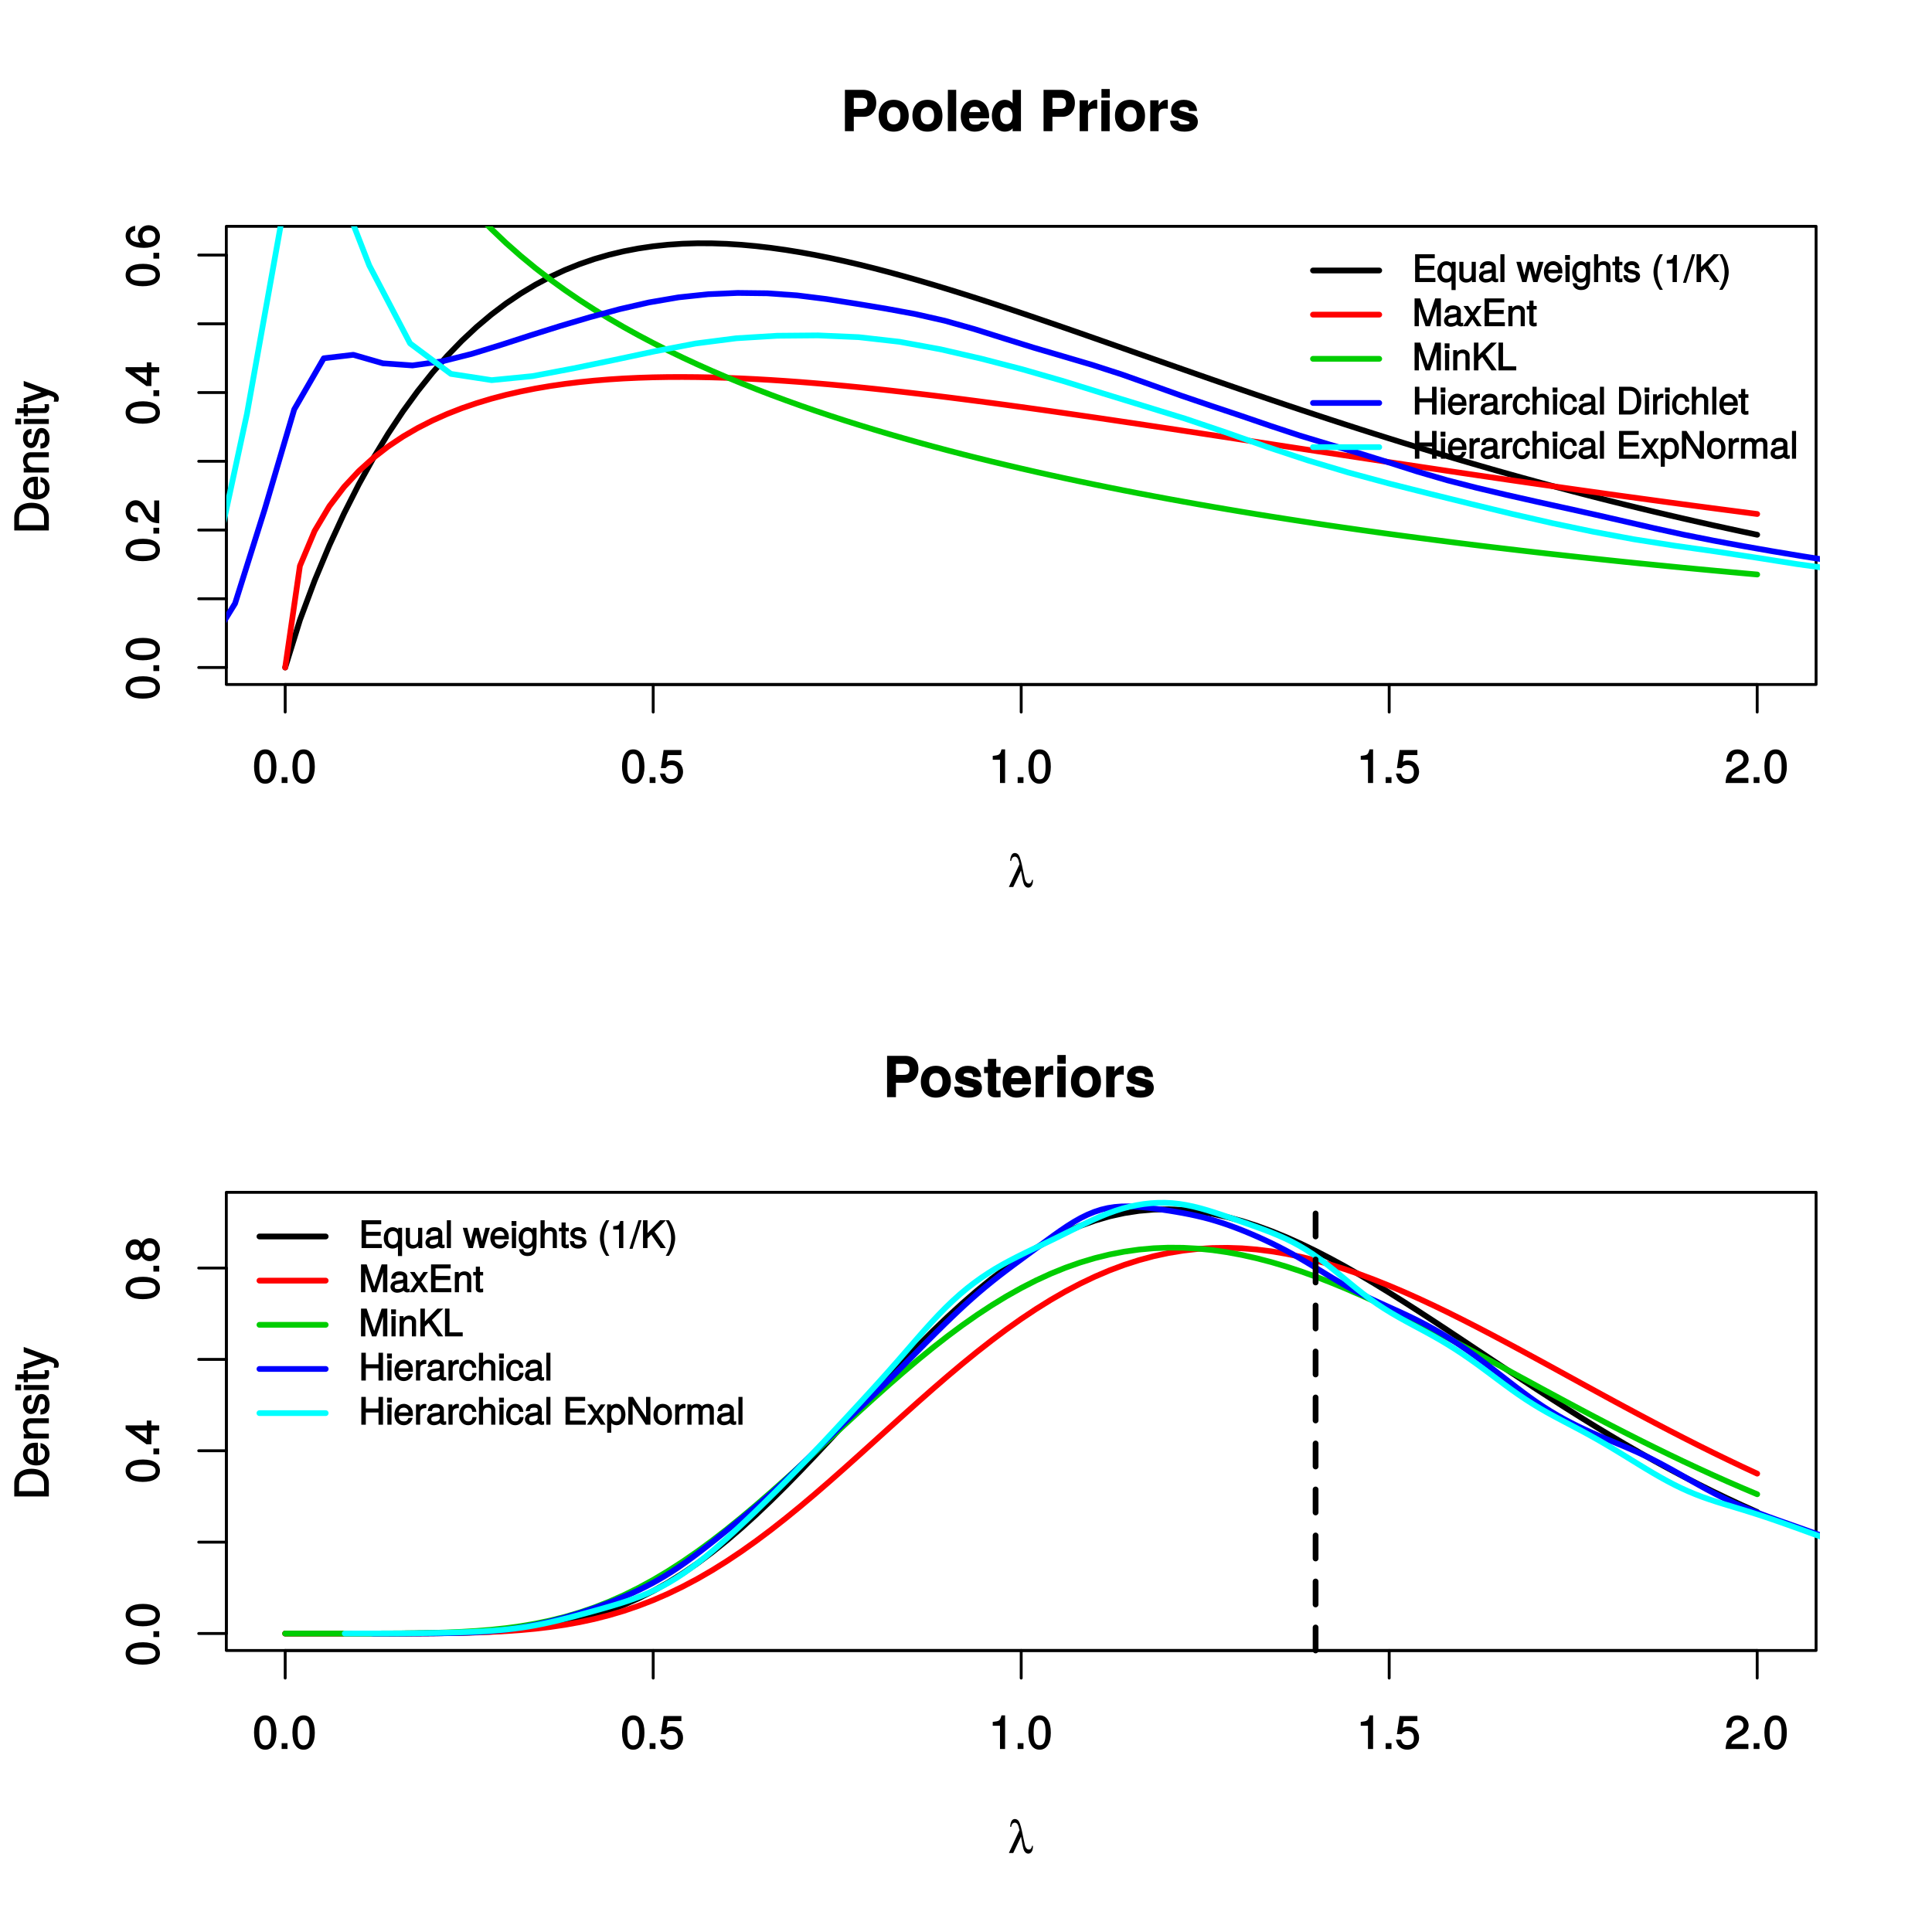 <?xml version="1.0" encoding="UTF-8"?>
<svg xmlns="http://www.w3.org/2000/svg" xmlns:xlink="http://www.w3.org/1999/xlink" width="504pt" height="504pt" viewBox="0 0 504 504" version="1.1">
<defs>
<g>
<symbol overflow="visible" id="glyph0-0">
<path style="stroke:none;" d=""/>
</symbol>
<symbol overflow="visible" id="glyph0-1">
<path style="stroke:none;" d="M 6.219 -4.219 C 6.219 -7.172 5.141 -8.766 3.297 -8.766 C 1.469 -8.766 0.375 -7.156 0.375 -4.297 C 0.375 -1.422 1.469 0.188 3.297 0.188 C 5.094 0.188 6.219 -1.422 6.219 -4.219 Z M 4.859 -4.312 C 4.859 -1.906 4.453 -0.953 3.281 -0.953 C 2.156 -0.953 1.734 -1.953 1.734 -4.281 C 1.734 -6.609 2.156 -7.578 3.297 -7.578 C 4.438 -7.578 4.859 -6.594 4.859 -4.312 Z M 4.859 -4.312 "/>
</symbol>
<symbol overflow="visible" id="glyph0-2">
<path style="stroke:none;" d="M 2.422 -0.125 L 2.422 -1.516 L 0.906 -1.516 L 0.906 0 L 2.422 0 Z M 2.422 -0.125 "/>
</symbol>
<symbol overflow="visible" id="glyph0-3">
<path style="stroke:none;" d="M 6.281 -2.953 C 6.281 -4.625 5.047 -5.875 3.406 -5.875 C 2.812 -5.875 2.219 -5.672 2.016 -5.516 L 2.281 -7.281 L 5.844 -7.281 L 5.844 -8.594 L 1.203 -8.594 L 0.516 -3.875 L 1.719 -3.875 C 2.25 -4.5 2.562 -4.672 3.219 -4.672 C 4.359 -4.672 4.938 -4.062 4.938 -2.812 C 4.938 -1.578 4.375 -1.016 3.219 -1.016 C 2.297 -1.016 1.859 -1.359 1.578 -2.453 L 0.25 -2.453 C 0.625 -0.625 1.734 0.188 3.234 0.188 C 4.953 0.188 6.281 -1.156 6.281 -2.953 Z M 6.281 -2.953 "/>
</symbol>
<symbol overflow="visible" id="glyph0-4">
<path style="stroke:none;" d="M 4.297 -0.125 L 4.297 -8.766 L 3.359 -8.766 C 2.953 -7.328 2.859 -7.281 1.078 -7.062 L 1.078 -6.062 L 2.969 -6.062 L 2.969 0 L 4.297 0 Z M 4.297 -0.125 "/>
</symbol>
<symbol overflow="visible" id="glyph0-5">
<path style="stroke:none;" d="M 6.266 -6.141 C 6.266 -7.578 5.016 -8.766 3.406 -8.766 C 1.672 -8.766 0.516 -7.75 0.453 -5.562 L 1.781 -5.562 C 1.875 -7.109 2.328 -7.578 3.375 -7.578 C 4.328 -7.578 4.906 -7.031 4.906 -6.125 C 4.906 -5.453 4.547 -4.969 3.797 -4.531 L 2.688 -3.906 C 0.906 -2.906 0.359 -2 0.25 0 L 6.203 0 L 6.203 -1.312 L 1.75 -1.312 C 1.844 -1.875 2.188 -2.219 3.234 -2.828 L 4.422 -3.484 C 5.609 -4.109 6.266 -5.094 6.266 -6.141 Z M 6.266 -6.141 "/>
</symbol>
<symbol overflow="visible" id="glyph1-0">
<path style="stroke:none;" d=""/>
</symbol>
<symbol overflow="visible" id="glyph1-1">
<path style="stroke:none;" d="M -4.219 -6.219 C -7.172 -6.219 -8.766 -5.141 -8.766 -3.297 C -8.766 -1.469 -7.156 -0.375 -4.297 -0.375 C -1.422 -0.375 0.188 -1.469 0.188 -3.297 C 0.188 -5.094 -1.422 -6.219 -4.219 -6.219 Z M -4.312 -4.859 C -1.906 -4.859 -0.953 -4.453 -0.953 -3.281 C -0.953 -2.156 -1.953 -1.734 -4.281 -1.734 C -6.609 -1.734 -7.578 -2.156 -7.578 -3.297 C -7.578 -4.438 -6.594 -4.859 -4.312 -4.859 Z M -4.312 -4.859 "/>
</symbol>
<symbol overflow="visible" id="glyph1-2">
<path style="stroke:none;" d="M -0.125 -2.422 L -1.516 -2.422 L -1.516 -0.906 L 0 -0.906 L 0 -2.422 Z M -0.125 -2.422 "/>
</symbol>
<symbol overflow="visible" id="glyph1-3">
<path style="stroke:none;" d="M -6.141 -6.266 C -7.578 -6.266 -8.766 -5.016 -8.766 -3.406 C -8.766 -1.672 -7.75 -0.516 -5.562 -0.453 L -5.562 -1.781 C -7.109 -1.875 -7.578 -2.328 -7.578 -3.375 C -7.578 -4.328 -7.031 -4.906 -6.125 -4.906 C -5.453 -4.906 -4.969 -4.547 -4.531 -3.797 L -3.906 -2.688 C -2.906 -0.906 -2 -0.359 0 -0.25 L 0 -6.203 L -1.312 -6.203 L -1.312 -1.75 C -1.875 -1.844 -2.219 -2.188 -2.828 -3.234 L -3.484 -4.422 C -4.109 -5.609 -5.094 -6.266 -6.141 -6.266 Z M -6.141 -6.266 "/>
</symbol>
<symbol overflow="visible" id="glyph1-4">
<path style="stroke:none;" d="M -2.172 -6.375 L -3.25 -6.375 L -3.25 -5.109 L -8.766 -5.109 L -8.766 -4.125 L -3.328 -0.188 L -2.047 -0.188 L -2.047 -3.781 L 0 -3.781 L 0 -5.109 L -2.047 -5.109 L -2.047 -6.375 Z M -3.25 -3.922 L -3.25 -1.516 L -6.75 -4.016 L -6.844 -3.781 L -3.25 -3.781 Z M -3.25 -3.922 "/>
</symbol>
<symbol overflow="visible" id="glyph1-5">
<path style="stroke:none;" d="M -2.766 -6.281 C -4.359 -6.281 -5.562 -5.078 -5.562 -3.547 C -5.562 -2.719 -5.203 -1.938 -4.578 -1.484 L -4.469 -1.734 C -6.547 -1.734 -7.578 -2.281 -7.578 -3.484 C -7.578 -4.234 -7.234 -4.609 -6.281 -4.797 L -6.281 -6.125 C -7.812 -5.906 -8.766 -4.859 -8.766 -3.562 C -8.766 -1.578 -6.969 -0.375 -4.016 -0.375 C -1.359 -0.375 0.188 -1.422 0.188 -3.375 C 0.188 -4.984 -1.109 -6.281 -2.766 -6.281 Z M -2.688 -4.938 C -1.625 -4.938 -1.016 -4.359 -1.016 -3.391 C -1.016 -2.406 -1.656 -1.781 -2.75 -1.781 C -3.797 -1.781 -4.359 -2.375 -4.359 -3.422 C -4.359 -4.438 -3.828 -4.938 -2.688 -4.938 Z M -2.688 -4.938 "/>
</symbol>
<symbol overflow="visible" id="glyph1-6">
<path style="stroke:none;" d="M -4.516 -8.141 C -7.219 -8.141 -9.016 -6.656 -9.016 -4.438 L -9.016 -0.922 L 0 -0.922 L 0 -4.438 C 0 -6.641 -1.781 -8.141 -4.516 -8.141 Z M -4.5 -6.75 C -2.297 -6.75 -1.25 -5.969 -1.25 -4.25 L -1.25 -2.312 L -7.766 -2.312 L -7.766 -4.25 C -7.766 -5.969 -6.734 -6.75 -4.5 -6.75 Z M -4.5 -6.75 "/>
</symbol>
<symbol overflow="visible" id="glyph1-7">
<path style="stroke:none;" d="M -2.984 -6.281 C -3.906 -6.281 -4.469 -6.219 -4.938 -6.031 C -5.969 -5.625 -6.734 -4.531 -6.734 -3.359 C -6.734 -1.609 -5.297 -0.344 -3.234 -0.344 C -1.172 -0.344 0.188 -1.578 0.188 -3.344 C 0.188 -4.781 -0.766 -5.906 -2.172 -6.188 L -2.172 -4.922 C -1.219 -4.594 -1.016 -4.172 -1.016 -3.375 C -1.016 -2.328 -1.547 -1.688 -2.859 -1.656 L -2.859 -6.281 Z M -3.781 -5.188 C -3.781 -5.188 -3.922 -4.984 -3.938 -4.984 L -3.938 -1.688 C -4.922 -1.766 -5.547 -2.344 -5.547 -3.344 C -5.547 -4.328 -4.859 -4.938 -3.875 -4.938 Z M -3.781 -5.188 "/>
</symbol>
<symbol overflow="visible" id="glyph1-8">
<path style="stroke:none;" d="M -0.125 -5.969 L -4.891 -5.969 C -5.922 -5.969 -6.734 -5.062 -6.734 -3.859 C -6.734 -2.922 -6.344 -2.203 -5.453 -1.656 L -5.359 -1.891 L -6.547 -1.891 L -6.547 -0.703 L 0 -0.703 L 0 -1.969 L -3.594 -1.969 C -4.891 -1.969 -5.594 -2.531 -5.594 -3.547 C -5.594 -4.344 -5.25 -4.703 -4.484 -4.703 L 0 -4.703 L 0 -5.969 Z M -0.125 -5.969 "/>
</symbol>
<symbol overflow="visible" id="glyph1-9">
<path style="stroke:none;" d="M -1.891 -5.641 C -2.828 -5.641 -3.438 -4.984 -3.734 -3.734 L -3.953 -2.766 C -4.156 -1.953 -4.281 -1.734 -4.734 -1.734 C -5.297 -1.734 -5.547 -2.125 -5.547 -2.938 C -5.547 -3.75 -5.328 -4.031 -4.531 -4.062 L -4.531 -5.391 C -5.906 -5.375 -6.734 -4.422 -6.734 -2.969 C -6.734 -1.516 -5.844 -0.422 -4.688 -0.422 C -3.703 -0.422 -3.094 -1.062 -2.734 -2.562 L -2.516 -3.484 C -2.344 -4.188 -2.266 -4.312 -1.812 -4.312 C -1.219 -4.312 -1.016 -3.875 -1.016 -3 C -1.016 -2.094 -1.094 -1.734 -2.188 -1.578 L -2.188 -0.266 C -0.594 -0.312 0.188 -1.266 0.188 -2.922 C 0.188 -4.5 -0.688 -5.641 -1.891 -5.641 Z M -1.891 -5.641 "/>
</symbol>
<symbol overflow="visible" id="glyph1-10">
<path style="stroke:none;" d="M -0.125 -1.969 L -6.547 -1.969 L -6.547 -0.703 L 0 -0.703 L 0 -1.969 Z M -7.375 -2.094 L -8.75 -2.094 L -8.75 -0.578 L -7.234 -0.578 L -7.234 -2.094 Z M -7.375 -2.094 "/>
</symbol>
<symbol overflow="visible" id="glyph1-11">
<path style="stroke:none;" d="M -0.125 -3.188 L -1.156 -3.188 C -1.062 -2.922 -1.062 -2.766 -1.062 -2.562 C -1.062 -2.141 -1.047 -2.141 -1.484 -2.141 L -5.469 -2.141 L -5.469 -3.188 L -6.547 -3.188 L -6.547 -2.141 L -8.281 -2.141 L -8.281 -0.875 L -6.547 -0.875 L -6.547 -0.031 L -5.469 -0.031 L -5.469 -0.875 L -1.047 -0.875 C -0.406 -0.875 0.078 -1.453 0.078 -2.234 C 0.078 -2.469 0.062 -2.719 -0.031 -3.188 Z M -0.125 -3.188 "/>
</symbol>
<symbol overflow="visible" id="glyph1-12">
<path style="stroke:none;" d="M -6.547 -5.734 L -6.547 -4.562 L -1.531 -2.766 L -1.531 -3.047 L -6.547 -1.391 L -6.547 -0.047 L -0.109 -2.219 L 0.891 -1.844 C 1.328 -1.672 1.375 -1.609 1.375 -1.172 C 1.375 -1.031 1.344 -0.859 1.266 -0.5 L 2.406 -0.5 C 2.531 -0.75 2.609 -1.062 2.609 -1.312 C 2.609 -2.031 2.094 -2.734 1.188 -3.078 L -6.547 -5.922 Z M -6.547 -5.734 "/>
</symbol>
<symbol overflow="visible" id="glyph1-13">
<path style="stroke:none;" d="M -2.531 -6.281 C -3.484 -6.281 -4.266 -5.672 -4.625 -4.953 C -5.047 -5.656 -5.562 -5.984 -6.375 -5.984 C -7.703 -5.984 -8.766 -4.812 -8.766 -3.297 C -8.766 -1.797 -7.703 -0.594 -6.375 -0.594 C -5.578 -0.594 -5.047 -0.922 -4.625 -1.625 C -4.266 -0.922 -3.484 -0.297 -2.547 -0.297 C -0.984 -0.297 0.188 -1.625 0.188 -3.297 C 0.188 -4.984 -0.984 -6.281 -2.531 -6.281 Z M -6.344 -4.625 C -5.562 -4.625 -5.156 -4.188 -5.156 -3.297 C -5.156 -2.406 -5.562 -1.953 -6.359 -1.953 C -7.172 -1.953 -7.578 -2.406 -7.578 -3.297 C -7.578 -4.203 -7.172 -4.625 -6.344 -4.625 Z M -2.516 -4.938 C -1.516 -4.938 -1.016 -4.359 -1.016 -3.281 C -1.016 -2.25 -1.531 -1.656 -2.516 -1.656 C -3.516 -1.656 -4.016 -2.25 -4.016 -3.297 C -4.016 -4.359 -3.516 -4.938 -2.516 -4.938 Z M -2.516 -4.938 "/>
</symbol>
<symbol overflow="visible" id="glyph2-0">
<path style="stroke:none;" d=""/>
</symbol>
<symbol overflow="visible" id="glyph2-1">
<path style="stroke:none;" d="M 9.188 -7.375 C 9.188 -9.484 7.922 -10.781 5.734 -10.781 L 1.016 -10.781 L 1.016 0 L 3.328 0 L 3.328 -3.75 L 5.953 -3.75 C 7.875 -3.75 9.188 -5.25 9.188 -7.375 Z M 6.875 -7.25 C 6.875 -6.188 6.422 -5.812 5.266 -5.812 L 3.328 -5.812 L 3.328 -8.703 L 5.266 -8.703 C 6.422 -8.703 6.875 -8.328 6.875 -7.25 Z M 6.875 -7.25 "/>
</symbol>
<symbol overflow="visible" id="glyph2-2">
<path style="stroke:none;" d="M 8.266 -3.969 C 8.266 -6.594 6.766 -8.188 4.344 -8.188 C 1.953 -8.188 0.422 -6.562 0.422 -4.016 C 0.422 -1.453 1.953 0.125 4.344 0.125 C 6.719 0.125 8.266 -1.469 8.266 -3.969 Z M 6.094 -3.984 C 6.094 -2.531 5.438 -1.766 4.344 -1.766 C 3.25 -1.766 2.594 -2.531 2.594 -4.016 C 2.594 -5.5 3.25 -6.281 4.344 -6.281 C 5.453 -6.281 6.094 -5.516 6.094 -3.984 Z M 6.094 -3.984 "/>
</symbol>
<symbol overflow="visible" id="glyph2-3">
<path style="stroke:none;" d="M 3.047 -0.125 L 3.047 -10.781 L 0.875 -10.781 L 0.875 0 L 3.047 0 Z M 3.047 -0.125 "/>
</symbol>
<symbol overflow="visible" id="glyph2-4">
<path style="stroke:none;" d="M 7.641 -3.734 C 7.641 -6.406 6.203 -8.188 3.922 -8.188 C 1.688 -8.188 0.234 -6.531 0.234 -3.922 C 0.234 -1.422 1.672 0.125 3.875 0.125 C 5.625 0.125 7.109 -0.797 7.594 -2.469 L 5.453 -2.469 C 5.234 -1.703 4.688 -1.688 3.953 -1.688 C 3 -1.688 2.469 -1.969 2.406 -3.359 L 7.609 -3.359 Z M 5.453 -4.969 L 2.453 -4.969 C 2.562 -5.906 3 -6.375 3.891 -6.375 C 4.75 -6.375 5.266 -5.938 5.359 -4.969 Z M 5.453 -4.969 "/>
</symbol>
<symbol overflow="visible" id="glyph2-5">
<path style="stroke:none;" d="M 7.922 -0.125 L 7.922 -10.781 L 5.75 -10.781 L 5.75 -7.219 C 5.375 -7.781 4.656 -8.188 3.688 -8.188 C 1.828 -8.188 0.328 -6.359 0.328 -4 C 0.328 -1.797 1.625 0.125 3.688 0.125 C 4.656 0.125 5.375 -0.266 5.75 -0.75 L 5.75 0 L 7.922 0 Z M 5.75 -3.969 C 5.75 -2.562 5.141 -1.828 4.141 -1.828 C 3.125 -1.828 2.5 -2.578 2.5 -4 C 2.5 -5.453 3.125 -6.219 4.141 -6.219 C 5.156 -6.219 5.75 -5.453 5.75 -3.969 Z M 5.75 -3.969 "/>
</symbol>
<symbol overflow="visible" id="glyph2-6">
<path style="stroke:none;" d=""/>
</symbol>
<symbol overflow="visible" id="glyph2-7">
<path style="stroke:none;" d="M 5.406 -5.984 L 5.406 -8.156 C 5.219 -8.188 5.141 -8.188 5.078 -8.188 C 4.156 -8.188 3.266 -7.375 2.844 -6.328 L 3 -6.375 L 3 -8.047 L 0.828 -8.047 L 0.828 0 L 3 0 L 3 -4.266 C 3 -5.453 3.516 -5.906 4.703 -5.906 C 4.906 -5.906 5.062 -5.891 5.406 -5.828 Z M 5.406 -5.984 "/>
</symbol>
<symbol overflow="visible" id="glyph2-8">
<path style="stroke:none;" d="M 3.047 -0.125 L 3.047 -8.047 L 0.875 -8.047 L 0.875 0 L 3.047 0 Z M 3.078 -8.844 L 3.078 -11 L 0.906 -11 L 0.906 -8.719 L 3.078 -8.719 Z M 3.078 -8.844 "/>
</symbol>
<symbol overflow="visible" id="glyph2-9">
<path style="stroke:none;" d="M 7.562 -2.438 L 7.562 -2.531 C 7.562 -3.422 6.984 -4.234 5.969 -4.531 L 3.422 -5.266 C 2.859 -5.438 2.781 -5.422 2.781 -5.734 C 2.781 -6.172 3.172 -6.328 3.875 -6.328 C 4.844 -6.328 5.234 -6.109 5.25 -5.266 L 7.344 -5.266 C 7.312 -7.047 5.984 -8.188 3.891 -8.188 C 1.922 -8.188 0.609 -7.047 0.609 -5.453 C 0.609 -4.5 0.953 -3.844 2.391 -3.406 L 4.797 -2.656 C 5.297 -2.5 5.391 -2.469 5.391 -2.25 C 5.391 -1.766 4.906 -1.734 3.969 -1.734 C 3.047 -1.734 2.641 -1.75 2.438 -2.734 L 0.328 -2.734 C 0.391 -0.891 1.734 0.125 4.094 0.125 C 6.281 0.125 7.562 -0.859 7.562 -2.438 Z M 7.562 -2.438 "/>
</symbol>
<symbol overflow="visible" id="glyph2-10">
<path style="stroke:none;" d="M 4.406 -0.125 L 4.406 -1.703 C 4.141 -1.656 4.016 -1.641 3.875 -1.641 C 3.344 -1.641 3.281 -1.656 3.281 -2.344 L 3.281 -6.281 L 4.406 -6.281 L 4.406 -7.891 L 3.281 -7.891 L 3.281 -9.984 L 1.109 -9.984 L 1.109 -7.891 L 0.109 -7.891 L 0.109 -6.281 L 1.109 -6.281 L 1.109 -1.797 C 1.109 -0.578 1.844 0.062 3.172 0.062 C 3.609 0.062 3.969 0.016 4.406 0 Z M 4.406 -0.125 "/>
</symbol>
<symbol overflow="visible" id="glyph3-0">
<path style="stroke:none;" d=""/>
</symbol>
<symbol overflow="visible" id="glyph3-1">
<path style="stroke:none;" d="M 0.906 -6.844 C 0.984 -7.531 1.328 -7.922 1.875 -7.922 C 2.25 -7.922 2.578 -7.625 2.766 -7.078 C 2.844 -6.844 2.953 -6.438 3.062 -5.984 L 0.281 0 L 1.422 0 L 3.453 -4.297 C 3.844 -1.953 4.031 -1.109 4.25 -0.641 C 4.516 -0.125 4.891 0.156 5.344 0.156 C 5.812 0.156 6.188 -0.125 6.391 -0.656 C 6.516 -0.984 6.562 -1.312 6.578 -1.875 L 6.328 -1.875 C 6.234 -1.25 5.953 -0.906 5.516 -0.906 C 5.156 -0.906 4.844 -1.125 4.656 -1.547 C 4.5 -1.859 4.422 -2.172 4.25 -3.062 L 3.922 -4.609 C 3.906 -4.641 3.906 -4.734 3.875 -4.844 C 3.594 -6.391 3.172 -7.859 2.875 -8.297 C 2.609 -8.672 2.25 -8.875 1.859 -8.875 C 1.125 -8.875 0.75 -8.25 0.609 -6.844 Z M 0.906 -6.844 "/>
</symbol>
<symbol overflow="visible" id="glyph4-0">
<path style="stroke:none;" d=""/>
</symbol>
<symbol overflow="visible" id="glyph4-1">
<path style="stroke:none;" d="M 6.016 -0.125 L 6.016 -1.047 L 1.891 -1.047 L 1.891 -3.188 L 5.703 -3.188 L 5.703 -4.234 L 1.891 -4.234 L 1.891 -6.203 L 5.844 -6.203 L 5.844 -7.25 L 0.719 -7.25 L 0.719 0 L 6.016 0 Z M 6.016 -0.125 "/>
</symbol>
<symbol overflow="visible" id="glyph4-2">
<path style="stroke:none;" d="M 4.891 1.969 L 4.891 -5.281 L 3.891 -5.281 L 3.891 -4.484 L 4.141 -4.578 C 3.766 -5.109 3.094 -5.438 2.438 -5.438 C 1.109 -5.438 0.109 -4.25 0.109 -2.578 C 0.109 -0.953 1.078 0.141 2.391 0.141 C 3.094 0.141 3.672 -0.141 4.047 -0.688 L 3.812 -0.781 L 3.812 2.094 L 4.891 2.094 Z M 3.812 -2.609 C 3.812 -1.453 3.391 -0.859 2.547 -0.859 C 1.672 -0.859 1.219 -1.469 1.219 -2.641 C 1.219 -3.797 1.672 -4.422 2.547 -4.422 C 3.406 -4.422 3.812 -3.781 3.812 -2.609 Z M 3.812 -2.609 "/>
</symbol>
<symbol overflow="visible" id="glyph4-3">
<path style="stroke:none;" d="M 4.766 -0.125 L 4.766 -5.281 L 3.688 -5.281 L 3.688 -2.375 C 3.688 -1.359 3.297 -0.812 2.453 -0.812 C 1.828 -0.812 1.547 -1.062 1.547 -1.672 L 1.547 -5.281 L 0.484 -5.281 L 0.484 -1.359 C 0.484 -0.516 1.25 0.141 2.219 0.141 C 2.969 0.141 3.531 -0.156 4 -0.812 L 3.766 -0.906 L 3.766 0 L 4.766 0 Z M 4.766 -0.125 "/>
</symbol>
<symbol overflow="visible" id="glyph4-4">
<path style="stroke:none;" d="M 5.266 -0.141 L 5.266 -0.906 C 5.047 -0.859 5.016 -0.859 4.953 -0.859 C 4.688 -0.859 4.656 -0.875 4.656 -1.125 L 4.656 -3.922 C 4.656 -4.812 3.875 -5.438 2.641 -5.438 C 1.422 -5.438 0.531 -4.828 0.469 -3.547 L 1.547 -3.547 C 1.625 -4.281 1.859 -4.438 2.609 -4.438 C 3.328 -4.438 3.594 -4.281 3.594 -3.812 L 3.594 -3.594 C 3.594 -3.266 3.531 -3.25 2.891 -3.172 C 1.766 -3.031 1.594 -3 1.281 -2.875 C 0.703 -2.625 0.266 -2.047 0.266 -1.422 C 0.266 -0.516 1.031 0.141 2.047 0.141 C 2.703 0.141 3.422 -0.156 3.672 -0.438 C 3.703 -0.328 4.188 0.062 4.578 0.062 C 4.75 0.062 4.875 0.047 5.266 -0.047 Z M 3.594 -1.859 C 3.594 -1.141 3 -0.812 2.219 -0.812 C 1.609 -0.812 1.375 -0.906 1.375 -1.453 C 1.375 -1.969 1.594 -2.078 2.453 -2.203 C 3.297 -2.328 3.469 -2.359 3.594 -2.422 Z M 3.594 -1.859 "/>
</symbol>
<symbol overflow="visible" id="glyph4-5">
<path style="stroke:none;" d="M 1.578 -0.125 L 1.578 -7.25 L 0.516 -7.25 L 0.516 0 L 1.578 0 Z M 1.578 -0.125 "/>
</symbol>
<symbol overflow="visible" id="glyph4-6">
<path style="stroke:none;" d=""/>
</symbol>
<symbol overflow="visible" id="glyph4-7">
<path style="stroke:none;" d="M 6.797 -5.281 L 5.781 -5.281 L 4.75 -1.25 L 5.031 -1.234 L 4.016 -5.281 L 2.812 -5.281 L 1.828 -1.25 L 2.094 -1.234 L 1.047 -5.281 L -0.125 -5.281 L 1.406 0 L 2.516 0 L 3.516 -4.062 L 3.25 -4.062 L 4.281 0 L 5.406 0 L 6.969 -5.281 Z M 6.797 -5.281 "/>
</symbol>
<symbol overflow="visible" id="glyph4-8">
<path style="stroke:none;" d="M 5.062 -2.406 C 5.062 -3.141 5 -3.594 4.859 -3.969 C 4.531 -4.797 3.625 -5.438 2.688 -5.438 C 1.281 -5.438 0.234 -4.266 0.234 -2.609 C 0.234 -0.953 1.25 0.141 2.672 0.141 C 3.812 0.141 4.75 -0.641 4.984 -1.781 L 3.906 -1.781 C 3.641 -1 3.344 -0.859 2.703 -0.859 C 1.859 -0.859 1.375 -1.25 1.359 -2.281 L 5.062 -2.281 Z M 4.156 -3.031 C 4.156 -3.031 3.969 -3.172 3.969 -3.188 L 1.375 -3.188 C 1.438 -3.953 1.875 -4.438 2.672 -4.438 C 3.469 -4.438 3.922 -3.906 3.922 -3.125 Z M 4.156 -3.031 "/>
</symbol>
<symbol overflow="visible" id="glyph4-9">
<path style="stroke:none;" d="M 1.609 -0.125 L 1.609 -5.281 L 0.531 -5.281 L 0.531 0 L 1.609 0 Z M 1.703 -5.906 L 1.703 -7.047 L 0.438 -7.047 L 0.438 -5.781 L 1.703 -5.781 Z M 1.703 -5.906 "/>
</symbol>
<symbol overflow="visible" id="glyph4-10">
<path style="stroke:none;" d="M 4.828 -0.953 L 4.828 -5.281 L 3.812 -5.281 L 3.812 -4.422 L 4.047 -4.516 C 3.641 -5.109 3.062 -5.438 2.422 -5.438 C 1.141 -5.438 0.141 -4.219 0.141 -2.594 C 0.141 -1 1.172 0.141 2.344 0.141 C 2.984 0.141 3.516 -0.156 4.047 -0.797 L 3.812 -0.875 L 3.812 -0.547 C 3.812 0.781 3.406 1.156 2.469 1.156 C 1.844 1.156 1.484 1.062 1.375 0.312 L 0.281 0.312 C 0.391 1.406 1.266 2.094 2.453 2.094 C 4.016 2.094 4.828 1.266 4.828 -0.953 Z M 3.734 -2.609 C 3.734 -1.406 3.359 -0.859 2.516 -0.859 C 1.641 -0.859 1.25 -1.422 1.25 -2.641 C 1.25 -3.844 1.656 -4.438 2.5 -4.438 C 3.375 -4.438 3.734 -3.828 3.734 -2.609 Z M 3.734 -2.609 "/>
</symbol>
<symbol overflow="visible" id="glyph4-11">
<path style="stroke:none;" d="M 4.797 -0.125 L 4.797 -3.922 C 4.797 -4.766 4.062 -5.438 3.078 -5.438 C 2.375 -5.438 1.828 -5.172 1.359 -4.562 L 1.609 -4.469 L 1.609 -7.25 L 0.531 -7.25 L 0.531 0 L 1.609 0 L 1.609 -2.891 C 1.609 -3.922 2 -4.469 2.828 -4.469 C 3.391 -4.469 3.719 -4.266 3.719 -3.609 L 3.719 0 L 4.797 0 Z M 4.797 -0.125 "/>
</symbol>
<symbol overflow="visible" id="glyph4-12">
<path style="stroke:none;" d="M 2.578 -0.125 L 2.578 -0.969 C 2.328 -0.906 2.203 -0.891 2.047 -0.891 C 1.703 -0.891 1.75 -0.859 1.75 -1.203 L 1.75 -4.375 L 2.578 -4.375 L 2.578 -5.281 L 1.75 -5.281 L 1.75 -6.672 L 0.672 -6.672 L 0.672 -5.281 L -0.016 -5.281 L -0.016 -4.375 L 0.672 -4.375 L 0.672 -0.859 C 0.672 -0.344 1.156 0.062 1.781 0.062 C 1.969 0.062 2.172 0.047 2.578 -0.016 Z M 2.578 -0.125 "/>
</symbol>
<symbol overflow="visible" id="glyph4-13">
<path style="stroke:none;" d="M 4.531 -1.531 C 4.531 -2.281 3.984 -2.797 2.984 -3.031 L 2.219 -3.219 C 1.562 -3.375 1.422 -3.438 1.422 -3.797 C 1.422 -4.266 1.703 -4.438 2.344 -4.438 C 3 -4.438 3.188 -4.281 3.219 -3.625 L 4.344 -3.625 C 4.328 -4.734 3.547 -5.438 2.375 -5.438 C 1.203 -5.438 0.312 -4.688 0.312 -3.766 C 0.312 -2.969 0.859 -2.469 2.047 -2.188 L 2.797 -2 C 3.344 -1.875 3.422 -1.828 3.422 -1.469 C 3.422 -1 3.094 -0.859 2.391 -0.859 C 1.672 -0.859 1.406 -0.891 1.281 -1.797 L 0.172 -1.797 C 0.219 -0.5 1.016 0.141 2.328 0.141 C 3.594 0.141 4.531 -0.562 4.531 -1.531 Z M 4.531 -1.531 "/>
</symbol>
<symbol overflow="visible" id="glyph4-14">
<path style="stroke:none;" d="M 2.891 1.812 C 2.047 0.438 1.609 -1.078 1.609 -2.609 C 1.609 -4.141 2.047 -5.672 3.016 -7.25 L 2.188 -7.25 C 1.203 -5.953 0.562 -4.109 0.562 -2.609 C 0.562 -1.094 1.203 0.734 2.188 2.031 L 3.016 2.031 Z M 2.891 1.812 "/>
</symbol>
<symbol overflow="visible" id="glyph4-15">
<path style="stroke:none;" d="M 3.469 -0.125 L 3.469 -7.062 L 2.672 -7.062 C 2.328 -5.891 2.281 -5.875 0.828 -5.688 L 0.828 -4.844 L 2.344 -4.844 L 2.344 0 L 3.469 0 Z M 3.469 -0.125 "/>
</symbol>
<symbol overflow="visible" id="glyph4-16">
<path style="stroke:none;" d="M 2.719 -7.25 L 2.094 -7.25 L -0.266 0.188 L 0.547 0.188 L 2.891 -7.25 Z M 2.719 -7.25 "/>
</symbol>
<symbol overflow="visible" id="glyph4-17">
<path style="stroke:none;" d="M 6.406 -0.219 L 3.609 -4.266 L 6.594 -7.25 L 5.062 -7.25 L 1.547 -3.672 L 1.781 -3.578 L 1.781 -7.25 L 0.609 -7.25 L 0.609 0 L 1.781 0 L 1.781 -2.516 L 2.766 -3.5 L 5.188 0 L 6.562 0 Z M 6.406 -0.219 "/>
</symbol>
<symbol overflow="visible" id="glyph4-18">
<path style="stroke:none;" d="M 2.594 -2.594 C 2.594 -4.109 1.953 -5.953 0.953 -7.25 L 0.125 -7.25 C 1.109 -5.656 1.531 -4.141 1.531 -2.594 C 1.531 -1.078 1.109 0.453 0.125 2.031 L 0.953 2.031 C 1.953 0.734 2.594 -1.094 2.594 -2.594 Z M 2.594 -2.594 "/>
</symbol>
<symbol overflow="visible" id="glyph4-19">
<path style="stroke:none;" d="M 7.438 -0.125 L 7.438 -7.25 L 5.953 -7.25 L 3.891 -1.031 L 4.156 -1.031 L 2.047 -7.25 L 0.578 -7.25 L 0.578 0 L 1.703 0 L 1.703 -5.984 L 1.422 -5.984 L 3.453 0 L 4.578 0 L 6.594 -5.984 L 6.312 -5.984 L 6.312 0 L 7.438 0 Z M 7.438 -0.125 "/>
</symbol>
<symbol overflow="visible" id="glyph4-20">
<path style="stroke:none;" d="M 4.641 -0.219 L 2.953 -2.719 L 4.734 -5.281 L 3.516 -5.281 L 2.375 -3.562 L 1.234 -5.281 L 0 -5.281 L 1.781 -2.688 L -0.094 0 L 1.141 0 L 2.344 -1.812 L 3.531 0 L 4.781 0 Z M 4.641 -0.219 "/>
</symbol>
<symbol overflow="visible" id="glyph4-21">
<path style="stroke:none;" d="M 4.812 -0.125 L 4.812 -3.922 C 4.812 -4.766 4.047 -5.438 3.078 -5.438 C 2.328 -5.438 1.75 -5.109 1.312 -4.406 L 1.547 -4.312 L 1.547 -5.281 L 0.531 -5.281 L 0.531 0 L 1.609 0 L 1.609 -2.891 C 1.609 -3.922 2.031 -4.469 2.844 -4.469 C 3.469 -4.469 3.734 -4.219 3.734 -3.609 L 3.734 0 L 4.812 0 Z M 4.812 -0.125 "/>
</symbol>
<symbol overflow="visible" id="glyph4-22">
<path style="stroke:none;" d="M 5.25 -0.125 L 5.25 -1.047 L 1.797 -1.047 L 1.797 -7.25 L 0.625 -7.25 L 0.625 0 L 5.25 0 Z M 5.25 -0.125 "/>
</symbol>
<symbol overflow="visible" id="glyph4-23">
<path style="stroke:none;" d="M 6.312 -0.125 L 6.312 -7.25 L 5.141 -7.25 L 5.141 -4.234 L 1.828 -4.234 L 1.828 -7.25 L 0.656 -7.25 L 0.656 0 L 1.828 0 L 1.828 -3.188 L 5.141 -3.188 L 5.141 0 L 6.312 0 Z M 6.312 -0.125 "/>
</symbol>
<symbol overflow="visible" id="glyph4-24">
<path style="stroke:none;" d="M 3.219 -4.453 L 3.219 -5.375 C 2.938 -5.422 2.875 -5.438 2.766 -5.438 C 2.25 -5.438 1.75 -5.078 1.297 -4.344 L 1.531 -4.234 L 1.531 -5.281 L 0.531 -5.281 L 0.531 0 L 1.609 0 L 1.609 -2.734 C 1.609 -3.859 1.844 -4.312 3.219 -4.328 Z M 3.219 -4.453 "/>
</symbol>
<symbol overflow="visible" id="glyph4-25">
<path style="stroke:none;" d="M 4.578 -1.984 L 3.641 -1.984 C 3.484 -1.062 3.219 -0.859 2.547 -0.859 C 1.656 -0.859 1.266 -1.406 1.266 -2.594 C 1.266 -3.844 1.656 -4.438 2.516 -4.438 C 3.188 -4.438 3.469 -4.156 3.594 -3.344 L 4.656 -3.344 C 4.562 -4.688 3.656 -5.438 2.531 -5.438 C 1.188 -5.438 0.156 -4.266 0.156 -2.594 C 0.156 -0.969 1.156 0.141 2.516 0.141 C 3.719 0.141 4.609 -0.703 4.719 -1.984 Z M 4.578 -1.984 "/>
</symbol>
<symbol overflow="visible" id="glyph4-26">
<path style="stroke:none;" d="M 6.531 -3.625 C 6.531 -5.797 5.328 -7.25 3.547 -7.25 L 0.703 -7.25 L 0.703 0 L 3.547 0 C 5.312 0 6.531 -1.453 6.531 -3.625 Z M 5.359 -3.609 C 5.359 -1.859 4.781 -1.047 3.391 -1.047 L 1.875 -1.047 L 1.875 -6.203 L 3.391 -6.203 C 4.781 -6.203 5.359 -5.406 5.359 -3.609 Z M 5.359 -3.609 "/>
</symbol>
<symbol overflow="visible" id="glyph4-27">
<path style="stroke:none;" d="M 5.156 -2.594 C 5.156 -4.281 4.188 -5.438 2.859 -5.438 C 2.172 -5.438 1.531 -5.078 1.156 -4.484 L 1.391 -4.391 L 1.391 -5.281 L 0.391 -5.281 L 0.391 2.094 L 1.453 2.094 L 1.453 -0.734 L 1.219 -0.641 C 1.641 -0.125 2.219 0.141 2.875 0.141 C 4.156 0.141 5.156 -0.984 5.156 -2.594 Z M 4.031 -2.609 C 4.031 -1.469 3.594 -0.859 2.719 -0.859 C 1.875 -0.859 1.453 -1.422 1.453 -2.594 C 1.453 -3.781 1.875 -4.422 2.719 -4.422 C 3.609 -4.422 4.031 -3.812 4.031 -2.609 Z M 4.031 -2.609 "/>
</symbol>
<symbol overflow="visible" id="glyph4-28">
<path style="stroke:none;" d="M 6.328 -0.125 L 6.328 -7.25 L 5.203 -7.25 L 5.203 -1.406 L 5.453 -1.5 L 1.766 -7.25 L 0.578 -7.25 L 0.578 0 L 1.703 0 L 1.703 -5.797 L 1.469 -5.703 L 5.109 0 L 6.328 0 Z M 6.328 -0.125 "/>
</symbol>
<symbol overflow="visible" id="glyph4-29">
<path style="stroke:none;" d="M 5.031 -2.594 C 5.031 -4.344 4.062 -5.438 2.609 -5.438 C 1.203 -5.438 0.203 -4.328 0.203 -2.641 C 0.203 -0.953 1.188 0.141 2.625 0.141 C 4.031 0.141 5.031 -0.953 5.031 -2.594 Z M 3.922 -2.609 C 3.922 -1.422 3.5 -0.859 2.625 -0.859 C 1.734 -0.859 1.312 -1.422 1.312 -2.641 C 1.312 -3.844 1.734 -4.438 2.625 -4.438 C 3.516 -4.438 3.922 -3.859 3.922 -2.609 Z M 3.922 -2.609 "/>
</symbol>
<symbol overflow="visible" id="glyph4-30">
<path style="stroke:none;" d="M 7.422 -0.125 L 7.422 -3.891 C 7.422 -4.797 6.797 -5.438 5.859 -5.438 C 5.188 -5.438 4.672 -5.188 4.328 -4.766 C 4.109 -5.156 3.609 -5.438 2.953 -5.438 C 2.281 -5.438 1.734 -5.141 1.312 -4.531 L 1.547 -4.438 L 1.547 -5.281 L 0.531 -5.281 L 0.531 0 L 1.609 0 L 1.609 -3.281 C 1.609 -4.016 2 -4.469 2.656 -4.469 C 3.25 -4.469 3.438 -4.234 3.438 -3.594 L 3.438 0 L 4.516 0 L 4.516 -3.281 C 4.516 -4.016 4.922 -4.469 5.578 -4.469 C 6.156 -4.469 6.344 -4.219 6.344 -3.594 L 6.344 0 L 7.422 0 Z M 7.422 -0.125 "/>
</symbol>
</g>
<clipPath id="clip1">
  <path d="M 92 59.039 L 460 59.039 L 460 151 L 92 151 Z M 92 59.039 "/>
</clipPath>
<clipPath id="clip2">
  <path d="M 59.039 75 L 474.758 75 L 474.758 175 L 59.039 175 Z M 59.039 75 "/>
</clipPath>
<clipPath id="clip3">
  <path d="M 59.039 59.039 L 474.758 59.039 L 474.758 173 L 59.039 173 Z M 59.039 59.039 "/>
</clipPath>
<clipPath id="clip4">
  <path d="M 96 313 L 474.758 313 L 474.758 427 L 96 427 Z M 96 313 "/>
</clipPath>
<clipPath id="clip5">
  <path d="M 89 313 L 474.758 313 L 474.758 427 L 89 427 Z M 89 313 "/>
</clipPath>
<clipPath id="clip6">
  <path d="M 342 311.039 L 344 311.039 L 344 431.559 L 342 431.559 Z M 342 311.039 "/>
</clipPath>
</defs>
<g id="surface184">
<rect x="0" y="0" width="504" height="504" style="fill:rgb(100%,100%,100%);fill-opacity:1;stroke:none;"/>
<path style="fill:none;stroke-width:1.5;stroke-linecap:round;stroke-linejoin:round;stroke:rgb(0%,0%,0%);stroke-opacity:1;stroke-miterlimit:10;" d="M 74.398 174.133 L 78.238 161.758 L 82.078 151.465 L 85.922 142.266 L 89.762 133.934 L 93.602 126.344 L 97.441 119.418 L 101.281 113.094 L 105.121 107.316 L 108.961 102.043 L 112.801 97.234 L 116.641 92.863 L 120.48 88.898 L 124.32 85.309 L 128.16 82.074 L 132 79.168 L 135.84 76.574 L 139.68 74.266 L 143.52 72.23 L 147.359 70.445 L 151.199 68.902 L 155.039 67.578 L 158.879 66.465 L 162.719 65.547 L 166.559 64.812 L 170.398 64.246 L 174.238 63.84 L 178.078 63.582 L 181.922 63.465 L 185.762 63.48 L 189.602 63.613 L 193.441 63.859 L 197.281 64.211 L 201.121 64.66 L 204.961 65.199 L 208.801 65.82 L 212.641 66.52 L 216.48 67.293 L 220.32 68.129 L 224.16 69.027 L 228 69.98 L 231.84 70.984 L 235.68 72.035 L 239.52 73.125 L 243.359 74.254 L 247.199 75.418 L 251.039 76.613 L 254.879 77.836 L 258.719 79.082 L 262.559 80.352 L 266.398 81.637 L 270.238 82.941 L 274.078 84.258 L 277.922 85.582 L 281.762 86.918 L 285.602 88.262 L 289.441 89.609 L 293.281 90.961 L 297.121 92.316 L 304.801 95.02 L 308.641 96.367 L 312.48 97.711 L 316.32 99.051 L 320.16 100.383 L 324 101.711 L 327.84 103.027 L 331.68 104.336 L 335.52 105.633 L 339.359 106.922 L 343.199 108.195 L 347.039 109.461 L 350.879 110.711 L 354.719 111.949 L 358.559 113.172 L 362.398 114.383 L 366.238 115.578 L 370.078 116.758 L 373.922 117.926 L 377.762 119.074 L 381.602 120.211 L 385.441 121.328 L 389.281 122.434 L 393.121 123.52 L 396.961 124.59 L 400.801 125.645 L 404.641 126.684 L 408.48 127.703 L 412.32 128.711 L 416.16 129.699 L 420 130.672 L 423.84 131.625 L 427.68 132.566 L 431.52 133.488 L 435.359 134.395 L 439.199 135.285 L 443.039 136.16 L 446.879 137.02 L 450.719 137.859 L 454.559 138.688 L 458.398 139.5 "/>
<path style="fill:none;stroke-width:0.75;stroke-linecap:round;stroke-linejoin:round;stroke:rgb(0%,0%,0%);stroke-opacity:1;stroke-miterlimit:10;" d="M 74.398 178.559 L 458.398 178.559 "/>
<path style="fill:none;stroke-width:0.75;stroke-linecap:round;stroke-linejoin:round;stroke:rgb(0%,0%,0%);stroke-opacity:1;stroke-miterlimit:10;" d="M 74.398 178.559 L 74.398 185.762 "/>
<path style="fill:none;stroke-width:0.75;stroke-linecap:round;stroke-linejoin:round;stroke:rgb(0%,0%,0%);stroke-opacity:1;stroke-miterlimit:10;" d="M 170.398 178.559 L 170.398 185.762 "/>
<path style="fill:none;stroke-width:0.75;stroke-linecap:round;stroke-linejoin:round;stroke:rgb(0%,0%,0%);stroke-opacity:1;stroke-miterlimit:10;" d="M 266.398 178.559 L 266.398 185.762 "/>
<path style="fill:none;stroke-width:0.75;stroke-linecap:round;stroke-linejoin:round;stroke:rgb(0%,0%,0%);stroke-opacity:1;stroke-miterlimit:10;" d="M 362.398 178.559 L 362.398 185.762 "/>
<path style="fill:none;stroke-width:0.75;stroke-linecap:round;stroke-linejoin:round;stroke:rgb(0%,0%,0%);stroke-opacity:1;stroke-miterlimit:10;" d="M 458.398 178.559 L 458.398 185.762 "/>
<g style="fill:rgb(0%,0%,0%);fill-opacity:1;">
  <use xlink:href="#glyph0-1" x="65.898" y="204.257"/>
  <use xlink:href="#glyph0-2" x="72.57" y="204.257"/>
  <use xlink:href="#glyph0-1" x="75.906" y="204.257"/>
</g>
<g style="fill:rgb(0%,0%,0%);fill-opacity:1;">
  <use xlink:href="#glyph0-1" x="161.898" y="204.257"/>
  <use xlink:href="#glyph0-2" x="168.57" y="204.257"/>
  <use xlink:href="#glyph0-3" x="171.906" y="204.257"/>
</g>
<g style="fill:rgb(0%,0%,0%);fill-opacity:1;">
  <use xlink:href="#glyph0-4" x="257.898" y="204.257"/>
  <use xlink:href="#glyph0-2" x="264.57" y="204.257"/>
  <use xlink:href="#glyph0-1" x="267.906" y="204.257"/>
</g>
<g style="fill:rgb(0%,0%,0%);fill-opacity:1;">
  <use xlink:href="#glyph0-4" x="353.898" y="204.257"/>
  <use xlink:href="#glyph0-2" x="360.57" y="204.257"/>
  <use xlink:href="#glyph0-3" x="363.906" y="204.257"/>
</g>
<g style="fill:rgb(0%,0%,0%);fill-opacity:1;">
  <use xlink:href="#glyph0-5" x="449.898" y="204.257"/>
  <use xlink:href="#glyph0-2" x="456.57" y="204.257"/>
  <use xlink:href="#glyph0-1" x="459.906" y="204.257"/>
</g>
<path style="fill:none;stroke-width:0.75;stroke-linecap:round;stroke-linejoin:round;stroke:rgb(0%,0%,0%);stroke-opacity:1;stroke-miterlimit:10;" d="M 59.039 174.133 L 59.039 66.543 "/>
<path style="fill:none;stroke-width:0.75;stroke-linecap:round;stroke-linejoin:round;stroke:rgb(0%,0%,0%);stroke-opacity:1;stroke-miterlimit:10;" d="M 59.039 174.133 L 51.84 174.133 "/>
<path style="fill:none;stroke-width:0.75;stroke-linecap:round;stroke-linejoin:round;stroke:rgb(0%,0%,0%);stroke-opacity:1;stroke-miterlimit:10;" d="M 59.039 156.203 L 51.84 156.203 "/>
<path style="fill:none;stroke-width:0.75;stroke-linecap:round;stroke-linejoin:round;stroke:rgb(0%,0%,0%);stroke-opacity:1;stroke-miterlimit:10;" d="M 59.039 138.27 L 51.84 138.27 "/>
<path style="fill:none;stroke-width:0.75;stroke-linecap:round;stroke-linejoin:round;stroke:rgb(0%,0%,0%);stroke-opacity:1;stroke-miterlimit:10;" d="M 59.039 120.336 L 51.84 120.336 "/>
<path style="fill:none;stroke-width:0.75;stroke-linecap:round;stroke-linejoin:round;stroke:rgb(0%,0%,0%);stroke-opacity:1;stroke-miterlimit:10;" d="M 59.039 102.406 L 51.84 102.406 "/>
<path style="fill:none;stroke-width:0.75;stroke-linecap:round;stroke-linejoin:round;stroke:rgb(0%,0%,0%);stroke-opacity:1;stroke-miterlimit:10;" d="M 59.039 84.473 L 51.84 84.473 "/>
<path style="fill:none;stroke-width:0.75;stroke-linecap:round;stroke-linejoin:round;stroke:rgb(0%,0%,0%);stroke-opacity:1;stroke-miterlimit:10;" d="M 59.039 66.543 L 51.84 66.543 "/>
<g style="fill:rgb(0%,0%,0%);fill-opacity:1;">
  <use xlink:href="#glyph1-1" x="41.538" y="182.633"/>
  <use xlink:href="#glyph1-2" x="41.538" y="175.961"/>
  <use xlink:href="#glyph1-1" x="41.538" y="172.625"/>
</g>
<g style="fill:rgb(0%,0%,0%);fill-opacity:1;">
  <use xlink:href="#glyph1-1" x="41.538" y="146.77"/>
  <use xlink:href="#glyph1-2" x="41.538" y="140.098"/>
  <use xlink:href="#glyph1-3" x="41.538" y="136.762"/>
</g>
<g style="fill:rgb(0%,0%,0%);fill-opacity:1;">
  <use xlink:href="#glyph1-1" x="41.538" y="110.906"/>
  <use xlink:href="#glyph1-2" x="41.538" y="104.234"/>
  <use xlink:href="#glyph1-4" x="41.538" y="100.898"/>
</g>
<g style="fill:rgb(0%,0%,0%);fill-opacity:1;">
  <use xlink:href="#glyph1-1" x="41.538" y="75.043"/>
  <use xlink:href="#glyph1-2" x="41.538" y="68.371"/>
  <use xlink:href="#glyph1-5" x="41.538" y="65.035"/>
</g>
<path style="fill:none;stroke-width:0.75;stroke-linecap:round;stroke-linejoin:round;stroke:rgb(0%,0%,0%);stroke-opacity:1;stroke-miterlimit:10;" d="M 59.039 178.559 L 473.762 178.559 L 473.762 59.039 L 59.039 59.039 L 59.039 178.559 "/>
<g style="fill:rgb(0%,0%,0%);fill-opacity:1;">
  <use xlink:href="#glyph2-1" x="219.398" y="34.219"/>
  <use xlink:href="#glyph2-2" x="228.792" y="34.219"/>
  <use xlink:href="#glyph2-2" x="237.594" y="34.219"/>
  <use xlink:href="#glyph2-3" x="246.396" y="34.219"/>
  <use xlink:href="#glyph2-4" x="250.4" y="34.219"/>
  <use xlink:href="#glyph2-5" x="258.41" y="34.219"/>
  <use xlink:href="#glyph2-6" x="267.212" y="34.219"/>
  <use xlink:href="#glyph2-1" x="271.217" y="34.219"/>
  <use xlink:href="#glyph2-7" x="280.826" y="34.219"/>
  <use xlink:href="#glyph2-8" x="286.431" y="34.219"/>
  <use xlink:href="#glyph2-2" x="290.436" y="34.219"/>
  <use xlink:href="#glyph2-7" x="299.237" y="34.219"/>
  <use xlink:href="#glyph2-9" x="304.913" y="34.219"/>
</g>
<g style="fill:rgb(0%,0%,0%);fill-opacity:1;">
  <use xlink:href="#glyph3-1" x="262.898" y="231.401"/>
</g>
<g style="fill:rgb(0%,0%,0%);fill-opacity:1;">
  <use xlink:href="#glyph1-6" x="12.737" y="139.301"/>
  <use xlink:href="#glyph1-7" x="12.737" y="130.637"/>
  <use xlink:href="#glyph1-8" x="12.737" y="123.965"/>
  <use xlink:href="#glyph1-9" x="12.737" y="117.293"/>
  <use xlink:href="#glyph1-10" x="12.737" y="111.293"/>
  <use xlink:href="#glyph1-11" x="12.737" y="108.629"/>
  <use xlink:href="#glyph1-12" x="12.737" y="105.293"/>
</g>
<path style="fill:none;stroke-width:1.5;stroke-linecap:round;stroke-linejoin:round;stroke:rgb(100%,0%,0%);stroke-opacity:1;stroke-miterlimit:10;" d="M 74.398 174.133 L 78.238 147.637 L 82.078 138.504 L 85.922 132.055 L 89.762 127.016 L 93.602 122.891 L 97.441 119.418 L 101.281 116.453 L 105.121 113.891 L 108.961 111.66 L 112.801 109.707 L 116.641 107.996 L 120.48 106.492 L 124.32 105.176 L 128.16 104.016 L 132 103.004 L 135.84 102.125 L 139.68 101.359 L 143.52 100.703 L 147.359 100.145 L 151.199 99.676 L 155.039 99.289 L 158.879 98.977 L 162.719 98.73 L 166.559 98.551 L 170.398 98.43 L 174.238 98.363 L 178.078 98.348 L 181.922 98.379 L 185.762 98.453 L 189.602 98.57 L 193.441 98.723 L 197.281 98.91 L 201.121 99.133 L 204.961 99.383 L 208.801 99.66 L 212.641 99.969 L 216.48 100.297 L 220.32 100.652 L 224.16 101.023 L 228 101.418 L 231.84 101.832 L 235.68 102.262 L 239.52 102.707 L 243.359 103.164 L 247.199 103.637 L 251.039 104.125 L 254.879 104.621 L 258.719 105.129 L 262.559 105.645 L 266.398 106.172 L 270.238 106.707 L 274.078 107.246 L 277.922 107.797 L 281.762 108.352 L 285.602 108.91 L 289.441 109.477 L 297.121 110.617 L 304.801 111.773 L 308.641 112.355 L 324 114.699 L 327.84 115.289 L 331.68 115.875 L 335.52 116.465 L 339.359 117.051 L 343.199 117.641 L 350.879 118.812 L 362.398 120.559 L 366.238 121.137 L 370.078 121.711 L 373.922 122.285 L 377.762 122.859 L 385.441 123.992 L 393.121 125.117 L 400.801 126.227 L 404.641 126.777 L 408.48 127.324 L 412.32 127.867 L 420 128.945 L 423.84 129.477 L 427.68 130.004 L 435.359 131.051 L 439.199 131.566 L 443.039 132.078 L 446.879 132.586 L 450.719 133.09 L 454.559 133.59 L 458.398 134.086 "/>
<g clip-path="url(#clip1)" clip-rule="nonzero">
<path style="fill:none;stroke-width:1.5;stroke-linecap:round;stroke-linejoin:round;stroke:rgb(0%,80.392%,0%);stroke-opacity:1;stroke-miterlimit:10;" d="M 93.621 0 L 97.441 11.391 L 101.281 20.742 L 105.121 28.617 L 108.961 35.402 L 112.801 41.359 L 116.641 46.66 L 120.48 51.43 L 124.32 55.762 L 128.16 59.727 L 132 63.387 L 135.84 66.773 L 139.68 69.934 L 143.52 72.891 L 147.359 75.668 L 151.199 78.285 L 155.039 80.758 L 158.879 83.105 L 162.719 85.332 L 166.559 87.457 L 170.398 89.484 L 174.238 91.422 L 178.078 93.277 L 181.922 95.059 L 185.762 96.77 L 189.602 98.414 L 193.441 99.996 L 197.281 101.523 L 201.121 103 L 204.961 104.422 L 208.801 105.801 L 212.641 107.133 L 216.48 108.422 L 220.32 109.676 L 224.16 110.887 L 228 112.066 L 231.84 113.211 L 235.68 114.32 L 239.52 115.402 L 243.359 116.453 L 247.199 117.48 L 251.039 118.477 L 254.879 119.449 L 258.719 120.395 L 262.559 121.316 L 266.398 122.219 L 270.238 123.098 L 274.078 123.953 L 277.922 124.793 L 281.762 125.609 L 285.602 126.41 L 289.441 127.191 L 293.281 127.957 L 297.121 128.703 L 300.961 129.434 L 304.801 130.152 L 308.641 130.852 L 312.48 131.535 L 316.32 132.207 L 320.16 132.863 L 324 133.508 L 327.84 134.141 L 331.68 134.758 L 335.52 135.363 L 339.359 135.957 L 343.199 136.539 L 347.039 137.113 L 350.879 137.672 L 354.719 138.223 L 358.559 138.762 L 362.398 139.289 L 366.238 139.809 L 370.078 140.32 L 373.922 140.82 L 377.762 141.312 L 381.602 141.793 L 385.441 142.27 L 389.281 142.734 L 393.121 143.191 L 396.961 143.641 L 400.801 144.082 L 404.641 144.516 L 408.48 144.941 L 412.32 145.359 L 416.16 145.77 L 420 146.176 L 423.84 146.574 L 427.68 146.965 L 431.52 147.348 L 435.359 147.727 L 439.199 148.102 L 443.039 148.465 L 446.879 148.824 L 450.719 149.18 L 454.559 149.527 L 458.398 149.871 "/>
</g>
<g clip-path="url(#clip2)" clip-rule="nonzero">
<path style="fill:none;stroke-width:1.5;stroke-linecap:round;stroke-linejoin:round;stroke:rgb(0%,0%,100%);stroke-opacity:1;stroke-miterlimit:10;" d="M 45.895 173.516 L 53.605 169.934 L 61.32 157.426 L 69.035 132.934 L 76.75 106.812 L 84.461 93.465 L 92.176 92.559 L 99.891 94.777 L 107.602 95.332 L 115.316 94.266 L 123.031 92.328 L 130.746 89.953 L 138.457 87.457 L 146.172 85.035 L 153.887 82.75 L 161.602 80.66 L 169.312 78.891 L 177.027 77.566 L 184.742 76.75 L 192.453 76.418 L 200.168 76.512 L 207.883 77.051 L 215.598 78.012 L 223.309 79.223 L 231.023 80.504 L 238.738 81.918 L 246.453 83.668 L 254.164 85.844 L 261.879 88.273 L 269.594 90.676 L 277.305 92.941 L 285.02 95.215 L 292.734 97.711 L 300.449 100.453 L 308.16 103.219 L 315.875 105.84 L 323.59 108.418 L 331.305 111.059 L 339.016 113.609 L 346.73 115.938 L 354.445 118.203 L 362.156 120.598 L 369.871 123.055 L 377.586 125.301 L 385.301 127.277 L 393.012 129.105 L 400.727 130.848 L 408.441 132.547 L 416.152 134.262 L 423.867 136.027 L 431.582 137.805 L 439.297 139.492 L 447.008 141.031 L 454.723 142.461 L 462.438 143.816 L 470.152 145.098 L 477.863 146.312 L 485.578 147.512 L 493.293 148.672 L 501.004 149.738 L 504 150.098 "/>
</g>
<g clip-path="url(#clip3)" clip-rule="nonzero">
<path style="fill:none;stroke-width:1.5;stroke-linecap:round;stroke-linejoin:round;stroke:rgb(0%,100%,100%);stroke-opacity:1;stroke-miterlimit:10;" d="M 43.137 172.102 L 53.777 157.305 L 64.418 107.992 L 75.059 48.582 L 85.699 41.941 L 96.336 69.254 L 106.977 89.582 L 117.617 97.531 L 128.258 99.168 L 138.898 98.121 L 149.539 96.109 L 160.176 93.91 L 170.816 91.648 L 181.457 89.609 L 192.098 88.242 L 202.738 87.59 L 213.379 87.496 L 224.016 87.957 L 234.656 89.16 L 245.297 91.109 L 255.938 93.555 L 266.578 96.305 L 277.219 99.363 L 287.855 102.668 L 298.496 105.934 L 309.137 109.203 L 319.777 112.797 L 330.418 116.547 L 341.059 120.066 L 351.695 123.25 L 362.336 126.129 L 372.977 128.809 L 383.617 131.438 L 394.258 134.023 L 404.898 136.465 L 415.535 138.695 L 426.176 140.672 L 436.816 142.344 L 447.457 143.855 L 458.098 145.465 L 468.738 147.145 L 479.375 148.629 L 490.016 149.914 L 500.656 151.152 L 504 151.512 "/>
</g>
<path style="fill:none;stroke-width:1.5;stroke-linecap:round;stroke-linejoin:round;stroke:rgb(0%,0%,0%);stroke-opacity:1;stroke-miterlimit:10;" d="M 342.52 70.559 L 359.801 70.559 "/>
<path style="fill:none;stroke-width:1.5;stroke-linecap:round;stroke-linejoin:round;stroke:rgb(100%,0%,0%);stroke-opacity:1;stroke-miterlimit:10;" d="M 342.52 82.078 L 359.801 82.078 "/>
<path style="fill:none;stroke-width:1.5;stroke-linecap:round;stroke-linejoin:round;stroke:rgb(0%,80.392%,0%);stroke-opacity:1;stroke-miterlimit:10;" d="M 342.52 93.602 L 359.801 93.602 "/>
<path style="fill:none;stroke-width:1.5;stroke-linecap:round;stroke-linejoin:round;stroke:rgb(0%,0%,100%);stroke-opacity:1;stroke-miterlimit:10;" d="M 342.52 105.121 L 359.801 105.121 "/>
<path style="fill:none;stroke-width:1.5;stroke-linecap:round;stroke-linejoin:round;stroke:rgb(0%,100%,100%);stroke-opacity:1;stroke-miterlimit:10;" d="M 342.52 116.641 L 359.801 116.641 "/>
<g style="fill:rgb(0%,0%,0%);fill-opacity:1;">
  <use xlink:href="#glyph4-1" x="368.441" y="73.578"/>
  <use xlink:href="#glyph4-2" x="374.841" y="73.578"/>
  <use xlink:href="#glyph4-3" x="380.223" y="73.578"/>
  <use xlink:href="#glyph4-4" x="385.557" y="73.578"/>
  <use xlink:href="#glyph4-5" x="390.891" y="73.578"/>
  <use xlink:href="#glyph4-6" x="393.021" y="73.578"/>
  <use xlink:href="#glyph4-7" x="395.688" y="73.578"/>
  <use xlink:href="#glyph4-8" x="402.519" y="73.578"/>
  <use xlink:href="#glyph4-9" x="407.853" y="73.578"/>
  <use xlink:href="#glyph4-10" x="409.982" y="73.578"/>
  <use xlink:href="#glyph4-11" x="415.316" y="73.578"/>
  <use xlink:href="#glyph4-12" x="420.65" y="73.578"/>
  <use xlink:href="#glyph4-13" x="423.317" y="73.578"/>
  <use xlink:href="#glyph4-6" x="428.114" y="73.578"/>
  <use xlink:href="#glyph4-14" x="430.781" y="73.578"/>
  <use xlink:href="#glyph4-15" x="433.976" y="73.578"/>
  <use xlink:href="#glyph4-16" x="439.31" y="73.578"/>
  <use xlink:href="#glyph4-17" x="441.977" y="73.578"/>
  <use xlink:href="#glyph4-18" x="448.376" y="73.578"/>
</g>
<g style="fill:rgb(0%,0%,0%);fill-opacity:1;">
  <use xlink:href="#glyph4-19" x="368.441" y="85.098"/>
  <use xlink:href="#glyph4-4" x="376.433" y="85.098"/>
  <use xlink:href="#glyph4-20" x="381.767" y="85.098"/>
  <use xlink:href="#glyph4-1" x="386.563" y="85.098"/>
  <use xlink:href="#glyph4-21" x="392.963" y="85.098"/>
  <use xlink:href="#glyph4-12" x="398.297" y="85.098"/>
</g>
<g style="fill:rgb(0%,0%,0%);fill-opacity:1;">
  <use xlink:href="#glyph4-19" x="368.441" y="96.621"/>
  <use xlink:href="#glyph4-9" x="376.433" y="96.621"/>
  <use xlink:href="#glyph4-21" x="378.562" y="96.621"/>
  <use xlink:href="#glyph4-17" x="383.896" y="96.621"/>
  <use xlink:href="#glyph4-22" x="390.296" y="96.621"/>
</g>
<g style="fill:rgb(0%,0%,0%);fill-opacity:1;">
  <use xlink:href="#glyph4-23" x="368.441" y="108.141"/>
  <use xlink:href="#glyph4-9" x="375.368" y="108.141"/>
  <use xlink:href="#glyph4-8" x="377.498" y="108.141"/>
  <use xlink:href="#glyph4-24" x="382.832" y="108.141"/>
  <use xlink:href="#glyph4-4" x="385.979" y="108.141"/>
  <use xlink:href="#glyph4-24" x="391.312" y="108.141"/>
  <use xlink:href="#glyph4-25" x="394.459" y="108.141"/>
  <use xlink:href="#glyph4-11" x="399.256" y="108.141"/>
  <use xlink:href="#glyph4-9" x="404.59" y="108.141"/>
  <use xlink:href="#glyph4-25" x="406.72" y="108.141"/>
  <use xlink:href="#glyph4-4" x="411.517" y="108.141"/>
  <use xlink:href="#glyph4-5" x="416.851" y="108.141"/>
  <use xlink:href="#glyph4-6" x="418.98" y="108.141"/>
  <use xlink:href="#glyph4-26" x="421.647" y="108.141"/>
  <use xlink:href="#glyph4-9" x="428.574" y="108.141"/>
  <use xlink:href="#glyph4-24" x="430.704" y="108.141"/>
  <use xlink:href="#glyph4-9" x="433.898" y="108.141"/>
  <use xlink:href="#glyph4-25" x="436.028" y="108.141"/>
  <use xlink:href="#glyph4-11" x="440.825" y="108.141"/>
  <use xlink:href="#glyph4-5" x="446.159" y="108.141"/>
  <use xlink:href="#glyph4-8" x="448.289" y="108.141"/>
  <use xlink:href="#glyph4-12" x="453.527" y="108.141"/>
</g>
<g style="fill:rgb(0%,0%,0%);fill-opacity:1;">
  <use xlink:href="#glyph4-23" x="368.441" y="119.66"/>
  <use xlink:href="#glyph4-9" x="375.368" y="119.66"/>
  <use xlink:href="#glyph4-8" x="377.498" y="119.66"/>
  <use xlink:href="#glyph4-24" x="382.832" y="119.66"/>
  <use xlink:href="#glyph4-4" x="385.979" y="119.66"/>
  <use xlink:href="#glyph4-24" x="391.312" y="119.66"/>
  <use xlink:href="#glyph4-25" x="394.459" y="119.66"/>
  <use xlink:href="#glyph4-11" x="399.256" y="119.66"/>
  <use xlink:href="#glyph4-9" x="404.59" y="119.66"/>
  <use xlink:href="#glyph4-25" x="406.72" y="119.66"/>
  <use xlink:href="#glyph4-4" x="411.517" y="119.66"/>
  <use xlink:href="#glyph4-5" x="416.851" y="119.66"/>
  <use xlink:href="#glyph4-6" x="418.98" y="119.66"/>
  <use xlink:href="#glyph4-1" x="421.647" y="119.66"/>
  <use xlink:href="#glyph4-20" x="428.047" y="119.66"/>
  <use xlink:href="#glyph4-27" x="432.844" y="119.66"/>
  <use xlink:href="#glyph4-28" x="438.178" y="119.66"/>
  <use xlink:href="#glyph4-29" x="445.104" y="119.66"/>
  <use xlink:href="#glyph4-24" x="450.438" y="119.66"/>
  <use xlink:href="#glyph4-30" x="453.633" y="119.66"/>
  <use xlink:href="#glyph4-4" x="461.624" y="119.66"/>
  <use xlink:href="#glyph4-5" x="466.958" y="119.66"/>
</g>
<path style="fill:none;stroke-width:1.5;stroke-linecap:round;stroke-linejoin:round;stroke:rgb(0%,0%,0%);stroke-opacity:1;stroke-miterlimit:10;" d="M 74.398 426.133 L 97.441 426.133 L 101.281 426.129 L 105.121 426.121 L 108.961 426.105 L 112.801 426.078 L 116.641 426.027 L 120.48 425.949 L 124.32 425.828 L 128.16 425.652 L 132 425.402 L 135.84 425.066 L 139.68 424.625 L 143.52 424.055 L 147.359 423.34 L 151.199 422.457 L 155.039 421.395 L 158.879 420.133 L 162.719 418.66 L 166.559 416.965 L 170.398 415.035 L 174.238 412.871 L 178.078 410.465 L 181.922 407.828 L 185.762 404.961 L 189.602 401.875 L 193.441 398.582 L 197.281 395.098 L 201.121 391.441 L 204.961 387.641 L 208.801 383.711 L 212.641 379.684 L 216.48 375.582 L 220.32 371.438 L 224.16 367.277 L 228 363.125 L 231.84 359.02 L 235.68 354.98 L 239.52 351.035 L 243.359 347.207 L 247.199 343.527 L 251.039 340.012 L 254.879 336.684 L 258.719 333.559 L 262.559 330.652 L 266.398 327.98 L 270.238 325.551 L 274.078 323.375 L 277.922 321.461 L 281.762 319.812 L 285.602 318.43 L 289.441 317.312 L 293.281 316.465 L 297.121 315.875 L 300.961 315.547 L 304.801 315.465 L 308.641 315.633 L 312.48 316.031 L 316.32 316.652 L 320.16 317.492 L 324 318.527 L 327.84 319.758 L 331.68 321.164 L 335.52 322.73 L 339.359 324.453 L 343.199 326.312 L 347.039 328.293 L 350.879 330.387 L 354.719 332.578 L 358.559 334.855 L 362.398 337.207 L 366.238 339.617 L 370.078 342.078 L 373.922 344.582 L 377.762 347.109 L 381.602 349.66 L 385.441 352.215 L 389.281 354.773 L 393.121 357.324 L 396.961 359.859 L 400.801 362.375 L 404.641 364.859 L 408.48 367.312 L 412.32 369.727 L 416.16 372.094 L 420 374.414 L 423.84 376.684 L 427.68 378.902 L 431.52 381.059 L 435.359 383.16 L 439.199 385.195 L 443.039 387.172 L 446.879 389.086 L 450.719 390.934 L 454.559 392.715 L 458.398 394.434 "/>
<path style="fill:none;stroke-width:0.75;stroke-linecap:round;stroke-linejoin:round;stroke:rgb(0%,0%,0%);stroke-opacity:1;stroke-miterlimit:10;" d="M 74.398 430.559 L 458.398 430.559 "/>
<path style="fill:none;stroke-width:0.75;stroke-linecap:round;stroke-linejoin:round;stroke:rgb(0%,0%,0%);stroke-opacity:1;stroke-miterlimit:10;" d="M 74.398 430.559 L 74.398 437.762 "/>
<path style="fill:none;stroke-width:0.75;stroke-linecap:round;stroke-linejoin:round;stroke:rgb(0%,0%,0%);stroke-opacity:1;stroke-miterlimit:10;" d="M 170.398 430.559 L 170.398 437.762 "/>
<path style="fill:none;stroke-width:0.75;stroke-linecap:round;stroke-linejoin:round;stroke:rgb(0%,0%,0%);stroke-opacity:1;stroke-miterlimit:10;" d="M 266.398 430.559 L 266.398 437.762 "/>
<path style="fill:none;stroke-width:0.75;stroke-linecap:round;stroke-linejoin:round;stroke:rgb(0%,0%,0%);stroke-opacity:1;stroke-miterlimit:10;" d="M 362.398 430.559 L 362.398 437.762 "/>
<path style="fill:none;stroke-width:0.75;stroke-linecap:round;stroke-linejoin:round;stroke:rgb(0%,0%,0%);stroke-opacity:1;stroke-miterlimit:10;" d="M 458.398 430.559 L 458.398 437.762 "/>
<g style="fill:rgb(0%,0%,0%);fill-opacity:1;">
  <use xlink:href="#glyph0-1" x="65.898" y="456.257"/>
  <use xlink:href="#glyph0-2" x="72.57" y="456.257"/>
  <use xlink:href="#glyph0-1" x="75.906" y="456.257"/>
</g>
<g style="fill:rgb(0%,0%,0%);fill-opacity:1;">
  <use xlink:href="#glyph0-1" x="161.898" y="456.257"/>
  <use xlink:href="#glyph0-2" x="168.57" y="456.257"/>
  <use xlink:href="#glyph0-3" x="171.906" y="456.257"/>
</g>
<g style="fill:rgb(0%,0%,0%);fill-opacity:1;">
  <use xlink:href="#glyph0-4" x="257.898" y="456.257"/>
  <use xlink:href="#glyph0-2" x="264.57" y="456.257"/>
  <use xlink:href="#glyph0-1" x="267.906" y="456.257"/>
</g>
<g style="fill:rgb(0%,0%,0%);fill-opacity:1;">
  <use xlink:href="#glyph0-4" x="353.898" y="456.257"/>
  <use xlink:href="#glyph0-2" x="360.57" y="456.257"/>
  <use xlink:href="#glyph0-3" x="363.906" y="456.257"/>
</g>
<g style="fill:rgb(0%,0%,0%);fill-opacity:1;">
  <use xlink:href="#glyph0-5" x="449.898" y="456.257"/>
  <use xlink:href="#glyph0-2" x="456.57" y="456.257"/>
  <use xlink:href="#glyph0-1" x="459.906" y="456.257"/>
</g>
<path style="fill:none;stroke-width:0.75;stroke-linecap:round;stroke-linejoin:round;stroke:rgb(0%,0%,0%);stroke-opacity:1;stroke-miterlimit:10;" d="M 59.039 426.133 L 59.039 330.793 "/>
<path style="fill:none;stroke-width:0.75;stroke-linecap:round;stroke-linejoin:round;stroke:rgb(0%,0%,0%);stroke-opacity:1;stroke-miterlimit:10;" d="M 59.039 426.133 L 51.84 426.133 "/>
<path style="fill:none;stroke-width:0.75;stroke-linecap:round;stroke-linejoin:round;stroke:rgb(0%,0%,0%);stroke-opacity:1;stroke-miterlimit:10;" d="M 59.039 402.297 L 51.84 402.297 "/>
<path style="fill:none;stroke-width:0.75;stroke-linecap:round;stroke-linejoin:round;stroke:rgb(0%,0%,0%);stroke-opacity:1;stroke-miterlimit:10;" d="M 59.039 378.461 L 51.84 378.461 "/>
<path style="fill:none;stroke-width:0.75;stroke-linecap:round;stroke-linejoin:round;stroke:rgb(0%,0%,0%);stroke-opacity:1;stroke-miterlimit:10;" d="M 59.039 354.625 L 51.84 354.625 "/>
<path style="fill:none;stroke-width:0.75;stroke-linecap:round;stroke-linejoin:round;stroke:rgb(0%,0%,0%);stroke-opacity:1;stroke-miterlimit:10;" d="M 59.039 330.793 L 51.84 330.793 "/>
<g style="fill:rgb(0%,0%,0%);fill-opacity:1;">
  <use xlink:href="#glyph1-1" x="41.538" y="434.633"/>
  <use xlink:href="#glyph1-2" x="41.538" y="427.961"/>
  <use xlink:href="#glyph1-1" x="41.538" y="424.625"/>
</g>
<g style="fill:rgb(0%,0%,0%);fill-opacity:1;">
  <use xlink:href="#glyph1-1" x="41.538" y="386.961"/>
  <use xlink:href="#glyph1-2" x="41.538" y="380.289"/>
  <use xlink:href="#glyph1-4" x="41.538" y="376.953"/>
</g>
<g style="fill:rgb(0%,0%,0%);fill-opacity:1;">
  <use xlink:href="#glyph1-1" x="41.538" y="339.293"/>
  <use xlink:href="#glyph1-2" x="41.538" y="332.621"/>
  <use xlink:href="#glyph1-13" x="41.538" y="329.285"/>
</g>
<path style="fill:none;stroke-width:0.75;stroke-linecap:round;stroke-linejoin:round;stroke:rgb(0%,0%,0%);stroke-opacity:1;stroke-miterlimit:10;" d="M 59.039 430.559 L 473.762 430.559 L 473.762 311.039 L 59.039 311.039 L 59.039 430.559 "/>
<g style="fill:rgb(0%,0%,0%);fill-opacity:1;">
  <use xlink:href="#glyph2-1" x="230.398" y="286.219"/>
  <use xlink:href="#glyph2-2" x="239.792" y="286.219"/>
  <use xlink:href="#glyph2-9" x="248.594" y="286.219"/>
  <use xlink:href="#glyph2-10" x="256.604" y="286.219"/>
  <use xlink:href="#glyph2-4" x="261.329" y="286.219"/>
  <use xlink:href="#glyph2-7" x="269.339" y="286.219"/>
  <use xlink:href="#glyph2-8" x="274.943" y="286.219"/>
  <use xlink:href="#glyph2-2" x="278.948" y="286.219"/>
  <use xlink:href="#glyph2-7" x="287.75" y="286.219"/>
  <use xlink:href="#glyph2-9" x="293.426" y="286.219"/>
</g>
<g style="fill:rgb(0%,0%,0%);fill-opacity:1;">
  <use xlink:href="#glyph3-1" x="262.898" y="483.401"/>
</g>
<g style="fill:rgb(0%,0%,0%);fill-opacity:1;">
  <use xlink:href="#glyph1-6" x="12.737" y="391.301"/>
  <use xlink:href="#glyph1-7" x="12.737" y="382.637"/>
  <use xlink:href="#glyph1-8" x="12.737" y="375.965"/>
  <use xlink:href="#glyph1-9" x="12.737" y="369.293"/>
  <use xlink:href="#glyph1-10" x="12.737" y="363.293"/>
  <use xlink:href="#glyph1-11" x="12.737" y="360.629"/>
  <use xlink:href="#glyph1-12" x="12.737" y="357.293"/>
</g>
<path style="fill:none;stroke-width:1.5;stroke-linecap:round;stroke-linejoin:round;stroke:rgb(100%,0%,0%);stroke-opacity:1;stroke-miterlimit:10;" d="M 74.398 426.133 L 97.441 426.133 L 101.281 426.129 L 105.121 426.121 L 108.961 426.105 L 112.801 426.078 L 116.641 426.035 L 120.48 425.965 L 124.32 425.863 L 128.16 425.715 L 132 425.512 L 135.84 425.238 L 139.68 424.883 L 143.52 424.43 L 147.359 423.863 L 151.199 423.176 L 155.039 422.348 L 158.879 421.367 L 162.719 420.23 L 166.559 418.918 L 170.398 417.434 L 174.238 415.766 L 178.078 413.91 L 181.922 411.875 L 185.762 409.656 L 189.602 407.258 L 193.441 404.691 L 197.281 401.965 L 201.121 399.09 L 204.961 396.074 L 208.801 392.941 L 212.641 389.703 L 216.48 386.379 L 220.32 382.988 L 224.16 379.547 L 228 376.078 L 231.84 372.602 L 235.68 369.137 L 239.52 365.703 L 243.359 362.32 L 247.199 359.004 L 251.039 355.777 L 254.879 352.656 L 258.719 349.656 L 262.559 346.785 L 266.398 344.066 L 270.238 341.508 L 274.078 339.117 L 277.922 336.902 L 281.762 334.879 L 285.602 333.043 L 289.441 331.406 L 293.281 329.973 L 297.121 328.738 L 300.961 327.703 L 304.801 326.875 L 308.641 326.242 L 312.48 325.809 L 316.32 325.57 L 320.16 325.52 L 324 325.648 L 327.84 325.957 L 331.68 326.438 L 335.52 327.074 L 339.359 327.871 L 343.199 328.812 L 347.039 329.891 L 350.879 331.098 L 354.719 332.422 L 358.559 333.859 L 362.398 335.398 L 366.238 337.027 L 370.078 338.742 L 373.922 340.531 L 377.762 342.387 L 381.602 344.301 L 385.441 346.262 L 389.281 348.266 L 393.121 350.305 L 396.961 352.367 L 400.801 354.453 L 404.641 356.547 L 412.32 360.758 L 416.16 362.855 L 420 364.945 L 423.84 367.02 L 427.68 369.074 L 431.52 371.109 L 435.359 373.113 L 439.199 375.09 L 443.039 377.035 L 446.879 378.941 L 450.719 380.809 L 454.559 382.641 L 458.398 384.426 "/>
<path style="fill:none;stroke-width:1.5;stroke-linecap:round;stroke-linejoin:round;stroke:rgb(0%,80.392%,0%);stroke-opacity:1;stroke-miterlimit:10;" d="M 74.398 426.133 L 89.762 426.133 L 97.441 426.125 L 101.281 426.113 L 105.121 426.09 L 108.961 426.043 L 112.801 425.973 L 116.641 425.859 L 120.48 425.695 L 124.32 425.465 L 128.16 425.152 L 132 424.742 L 135.84 424.215 L 139.68 423.559 L 143.52 422.754 L 147.359 421.793 L 151.199 420.656 L 155.039 419.34 L 158.879 417.836 L 162.719 416.137 L 166.559 414.238 L 170.398 412.145 L 174.238 409.859 L 178.078 407.387 L 181.922 404.734 L 185.762 401.914 L 189.602 398.941 L 193.441 395.828 L 197.281 392.594 L 201.121 389.254 L 204.961 385.832 L 208.801 382.348 L 212.641 378.816 L 216.48 375.27 L 220.32 371.719 L 224.16 368.191 L 228 364.707 L 231.84 361.281 L 235.68 357.938 L 239.52 354.695 L 243.359 351.566 L 247.199 348.57 L 251.039 345.719 L 254.879 343.027 L 258.719 340.504 L 262.559 338.16 L 266.398 336.004 L 270.238 334.039 L 274.078 332.277 L 277.922 330.715 L 281.762 329.359 L 285.602 328.207 L 289.441 327.262 L 293.281 326.52 L 297.121 325.977 L 300.961 325.633 L 304.801 325.48 L 308.641 325.512 L 312.48 325.727 L 316.32 326.117 L 320.16 326.672 L 324 327.387 L 327.84 328.25 L 331.68 329.254 L 335.52 330.391 L 339.359 331.652 L 343.199 333.027 L 347.039 334.504 L 350.879 336.082 L 354.719 337.742 L 358.559 339.484 L 362.398 341.297 L 366.238 343.168 L 370.078 345.09 L 373.922 347.059 L 377.762 349.062 L 381.602 351.098 L 385.441 353.156 L 389.281 355.23 L 393.121 357.312 L 400.801 361.484 L 404.641 363.562 L 408.48 365.625 L 412.32 367.676 L 416.16 369.703 L 420 371.707 L 423.84 373.684 L 427.68 375.629 L 431.52 377.539 L 435.359 379.414 L 439.199 381.254 L 443.039 383.047 L 446.879 384.805 L 450.719 386.516 L 454.559 388.18 L 458.398 389.805 "/>
<g clip-path="url(#clip4)" clip-rule="nonzero">
<path style="fill:none;stroke-width:1.5;stroke-linecap:round;stroke-linejoin:round;stroke:rgb(0%,0%,100%);stroke-opacity:1;stroke-miterlimit:10;" d="M 97.211 426.133 L 100.766 426.133 L 102.539 426.129 L 104.316 426.129 L 106.094 426.125 L 107.867 426.121 L 109.645 426.113 L 111.422 426.102 L 113.195 426.09 L 114.973 426.07 L 116.75 426.039 L 118.523 426.004 L 120.301 425.953 L 122.074 425.891 L 123.852 425.809 L 125.629 425.703 L 127.402 425.574 L 129.18 425.418 L 130.957 425.23 L 132.73 425.012 L 134.508 424.762 L 136.285 424.477 L 138.059 424.16 L 139.836 423.805 L 141.613 423.418 L 143.387 423 L 145.164 422.547 L 146.941 422.062 L 148.715 421.551 L 150.492 421.012 L 152.27 420.445 L 154.043 419.852 L 155.82 419.234 L 157.598 418.586 L 159.371 417.914 L 161.148 417.207 L 162.922 416.469 L 164.699 415.695 L 166.477 414.875 L 168.25 414.004 L 170.027 413.078 L 171.805 412.094 L 173.578 411.047 L 175.355 409.934 L 177.133 408.754 L 178.906 407.516 L 180.684 406.223 L 182.461 404.887 L 184.234 403.512 L 186.012 402.113 L 187.789 400.695 L 189.562 399.266 L 191.34 397.828 L 193.117 396.379 L 194.891 394.918 L 196.668 393.434 L 198.445 391.926 L 200.219 390.383 L 201.996 388.801 L 203.773 387.176 L 205.547 385.512 L 207.324 383.809 L 209.098 382.078 L 210.875 380.332 L 212.652 378.574 L 214.426 376.824 L 216.203 375.086 L 217.98 373.359 L 219.754 371.648 L 221.531 369.949 L 223.309 368.254 L 225.082 366.562 L 226.859 364.863 L 228.637 363.152 L 230.41 361.426 L 232.188 359.676 L 233.965 357.906 L 235.738 356.125 L 237.516 354.336 L 239.293 352.543 L 241.066 350.75 L 242.844 348.965 L 244.621 347.195 L 246.395 345.445 L 248.172 343.723 L 249.949 342.031 L 251.723 340.379 L 253.5 338.777 L 255.273 337.223 L 257.051 335.723 L 258.828 334.273 L 260.602 332.871 L 262.379 331.512 L 264.156 330.176 L 265.93 328.863 L 269.484 326.246 L 271.258 324.934 L 273.035 323.625 L 274.812 322.328 L 276.586 321.07 L 278.363 319.867 L 280.141 318.75 L 281.914 317.746 L 283.691 316.871 L 285.469 316.141 L 287.242 315.562 L 289.02 315.141 L 290.797 314.867 L 292.57 314.727 L 294.348 314.699 L 296.125 314.773 L 297.898 314.91 L 299.676 315.098 L 301.449 315.32 L 303.227 315.57 L 305.004 315.836 L 306.777 316.129 L 308.555 316.441 L 310.332 316.785 L 312.105 317.168 L 313.883 317.59 L 315.66 318.059 L 317.434 318.586 L 319.211 319.156 L 320.988 319.777 L 322.762 320.438 L 324.539 321.137 L 326.316 321.871 L 328.09 322.641 L 329.867 323.445 L 331.645 324.285 L 333.418 325.164 L 335.195 326.082 L 336.973 327.043 L 338.746 328.047 L 340.523 329.086 L 342.301 330.156 L 344.074 331.238 L 345.852 332.324 L 347.625 333.402 L 349.402 334.453 L 351.18 335.473 L 352.953 336.449 L 354.73 337.383 L 356.508 338.273 L 358.281 339.121 L 360.059 339.941 L 361.836 340.746 L 363.609 341.547 L 365.387 342.352 L 367.164 343.18 L 368.938 344.035 L 370.715 344.93 L 372.492 345.863 L 374.266 346.844 L 376.043 347.871 L 377.82 348.949 L 379.594 350.078 L 381.371 351.262 L 383.148 352.488 L 384.922 353.762 L 386.699 355.074 L 388.477 356.414 L 390.25 357.781 L 392.027 359.164 L 393.801 360.543 L 395.578 361.91 L 397.355 363.254 L 399.129 364.555 L 400.906 365.809 L 402.684 367 L 404.457 368.125 L 406.234 369.184 L 408.012 370.188 L 409.785 371.129 L 411.562 372.023 L 413.34 372.871 L 415.113 373.68 L 416.891 374.461 L 418.668 375.219 L 420.441 375.961 L 422.219 376.703 L 423.996 377.449 L 425.77 378.219 L 427.547 379.016 L 429.324 379.848 L 431.098 380.723 L 432.875 381.637 L 434.652 382.586 L 436.426 383.566 L 438.203 384.57 L 439.977 385.582 L 441.754 386.594 L 443.531 387.594 L 445.305 388.57 L 447.082 389.512 L 448.859 390.414 L 450.633 391.277 L 452.41 392.098 L 454.188 392.879 L 455.961 393.617 L 457.738 394.324 L 459.516 395.004 L 461.289 395.66 L 463.066 396.301 L 464.844 396.934 L 466.617 397.559 L 468.395 398.184 L 470.172 398.812 L 471.945 399.445 L 473.723 400.078 L 475.5 400.715 L 477.273 401.352 L 479.051 401.984 L 480.828 402.613 L 482.602 403.227 L 484.379 403.832 L 486.152 404.418 L 487.93 404.984 L 489.707 405.535 L 491.48 406.062 L 493.258 406.574 L 495.035 407.066 L 496.809 407.547 L 498.586 408.012 L 500.363 408.465 L 502.137 408.902 L 503.914 409.328 L 504 409.348 "/>
</g>
<g clip-path="url(#clip5)" clip-rule="nonzero">
<path style="fill:none;stroke-width:1.5;stroke-linecap:round;stroke-linejoin:round;stroke:rgb(0%,100%,100%);stroke-opacity:1;stroke-miterlimit:10;" d="M 89.941 426.133 L 91.789 426.133 L 93.633 426.129 L 95.477 426.129 L 99.164 426.121 L 101.012 426.113 L 102.855 426.105 L 104.699 426.094 L 106.543 426.078 L 108.387 426.059 L 110.234 426.035 L 112.078 426.008 L 113.922 425.977 L 115.766 425.938 L 117.613 425.895 L 119.457 425.844 L 121.301 425.781 L 123.145 425.707 L 124.988 425.621 L 126.836 425.516 L 128.68 425.391 L 130.523 425.238 L 132.367 425.059 L 134.215 424.844 L 136.059 424.594 L 137.902 424.309 L 139.746 423.98 L 141.59 423.617 L 143.438 423.219 L 145.281 422.789 L 147.125 422.332 L 148.969 421.859 L 150.812 421.371 L 152.66 420.871 L 154.504 420.367 L 156.348 419.855 L 158.191 419.332 L 160.039 418.789 L 161.883 418.227 L 163.727 417.629 L 165.57 416.984 L 167.414 416.281 L 169.262 415.504 L 171.105 414.648 L 172.949 413.703 L 174.793 412.668 L 176.637 411.539 L 178.484 410.312 L 180.328 409 L 182.172 407.605 L 184.016 406.133 L 185.863 404.594 L 187.707 403 L 189.551 401.359 L 191.395 399.68 L 193.238 397.961 L 195.086 396.215 L 196.93 394.445 L 198.773 392.648 L 200.617 390.832 L 202.465 388.996 L 204.309 387.137 L 206.152 385.262 L 207.996 383.363 L 209.84 381.449 L 211.688 379.52 L 213.531 377.57 L 215.375 375.605 L 217.219 373.633 L 219.062 371.648 L 220.91 369.66 L 222.754 367.668 L 224.598 365.668 L 226.441 363.656 L 228.289 361.633 L 230.133 359.59 L 231.977 357.527 L 233.82 355.434 L 235.664 353.32 L 237.512 351.195 L 239.355 349.07 L 241.199 346.977 L 243.043 344.93 L 244.891 342.957 L 246.734 341.078 L 248.578 339.305 L 250.422 337.645 L 252.266 336.102 L 254.113 334.672 L 255.957 333.348 L 257.801 332.117 L 259.645 330.969 L 261.488 329.902 L 263.336 328.898 L 265.18 327.941 L 267.023 327.023 L 268.867 326.129 L 270.715 325.246 L 272.559 324.367 L 274.402 323.48 L 276.246 322.578 L 278.09 321.664 L 279.938 320.742 L 281.781 319.824 L 283.625 318.922 L 285.469 318.055 L 287.312 317.246 L 289.16 316.504 L 291.004 315.84 L 292.848 315.266 L 294.691 314.781 L 296.539 314.391 L 298.383 314.09 L 300.227 313.887 L 302.07 313.781 L 303.914 313.77 L 305.762 313.859 L 307.605 314.059 L 309.449 314.355 L 311.293 314.738 L 313.141 315.199 L 314.984 315.727 L 316.828 316.297 L 318.672 316.902 L 320.516 317.527 L 322.363 318.164 L 324.207 318.809 L 326.051 319.461 L 327.895 320.121 L 329.738 320.797 L 331.586 321.508 L 333.43 322.266 L 335.273 323.086 L 337.117 323.984 L 338.965 324.98 L 340.809 326.078 L 342.652 327.281 L 344.496 328.594 L 346.34 329.996 L 348.188 331.469 L 350.031 332.988 L 351.875 334.52 L 353.719 336.027 L 355.566 337.48 L 357.41 338.863 L 359.254 340.16 L 361.098 341.371 L 362.941 342.508 L 364.789 343.578 L 366.633 344.605 L 368.477 345.602 L 370.32 346.59 L 372.164 347.586 L 374.012 348.605 L 375.855 349.66 L 377.699 350.766 L 379.543 351.922 L 381.391 353.133 L 383.234 354.395 L 385.078 355.703 L 386.922 357.051 L 388.766 358.422 L 390.613 359.801 L 392.457 361.172 L 394.301 362.516 L 396.145 363.816 L 397.988 365.062 L 399.836 366.242 L 401.68 367.359 L 403.523 368.418 L 405.367 369.43 L 407.215 370.414 L 409.059 371.387 L 410.902 372.355 L 412.746 373.336 L 414.59 374.34 L 416.438 375.371 L 418.281 376.434 L 420.125 377.52 L 421.969 378.633 L 423.816 379.758 L 425.66 380.895 L 427.504 382.027 L 429.348 383.148 L 431.191 384.246 L 433.039 385.312 L 434.883 386.332 L 436.727 387.297 L 438.57 388.199 L 440.414 389.035 L 442.262 389.805 L 444.105 390.512 L 445.949 391.16 L 447.793 391.766 L 449.641 392.34 L 453.328 393.457 L 455.172 394.02 L 457.016 394.598 L 458.863 395.188 L 460.707 395.797 L 462.551 396.426 L 464.395 397.066 L 466.238 397.719 L 468.086 398.375 L 469.93 399.039 L 471.773 399.707 L 473.617 400.371 L 475.465 401.039 L 477.309 401.699 L 479.152 402.355 L 480.996 403.004 L 482.84 403.645 L 484.688 404.273 L 486.531 404.887 L 488.375 405.484 L 490.219 406.066 L 492.066 406.625 L 493.91 407.164 L 495.754 407.676 L 497.598 408.168 L 499.441 408.633 L 501.289 409.07 L 503.133 409.48 L 504 409.664 "/>
</g>
<path style="fill:none;stroke-width:1.5;stroke-linecap:round;stroke-linejoin:round;stroke:rgb(0%,0%,0%);stroke-opacity:1;stroke-miterlimit:10;" d="M 67.68 322.559 L 84.961 322.559 "/>
<path style="fill:none;stroke-width:1.5;stroke-linecap:round;stroke-linejoin:round;stroke:rgb(100%,0%,0%);stroke-opacity:1;stroke-miterlimit:10;" d="M 67.68 334.078 L 84.961 334.078 "/>
<path style="fill:none;stroke-width:1.5;stroke-linecap:round;stroke-linejoin:round;stroke:rgb(0%,80.392%,0%);stroke-opacity:1;stroke-miterlimit:10;" d="M 67.68 345.602 L 84.961 345.602 "/>
<path style="fill:none;stroke-width:1.5;stroke-linecap:round;stroke-linejoin:round;stroke:rgb(0%,0%,100%);stroke-opacity:1;stroke-miterlimit:10;" d="M 67.68 357.121 L 84.961 357.121 "/>
<path style="fill:none;stroke-width:1.5;stroke-linecap:round;stroke-linejoin:round;stroke:rgb(0%,100%,100%);stroke-opacity:1;stroke-miterlimit:10;" d="M 67.68 368.641 L 84.961 368.641 "/>
<g style="fill:rgb(0%,0%,0%);fill-opacity:1;">
  <use xlink:href="#glyph4-1" x="93.602" y="325.578"/>
  <use xlink:href="#glyph4-2" x="100.001" y="325.578"/>
  <use xlink:href="#glyph4-3" x="105.383" y="325.578"/>
  <use xlink:href="#glyph4-4" x="110.717" y="325.578"/>
  <use xlink:href="#glyph4-5" x="116.051" y="325.578"/>
  <use xlink:href="#glyph4-6" x="118.181" y="325.578"/>
  <use xlink:href="#glyph4-7" x="120.848" y="325.578"/>
  <use xlink:href="#glyph4-8" x="127.679" y="325.578"/>
  <use xlink:href="#glyph4-9" x="133.013" y="325.578"/>
  <use xlink:href="#glyph4-10" x="135.143" y="325.578"/>
  <use xlink:href="#glyph4-11" x="140.477" y="325.578"/>
  <use xlink:href="#glyph4-12" x="145.811" y="325.578"/>
  <use xlink:href="#glyph4-13" x="148.478" y="325.578"/>
  <use xlink:href="#glyph4-6" x="153.274" y="325.578"/>
  <use xlink:href="#glyph4-14" x="155.941" y="325.578"/>
  <use xlink:href="#glyph4-15" x="159.136" y="325.578"/>
  <use xlink:href="#glyph4-16" x="164.47" y="325.578"/>
  <use xlink:href="#glyph4-17" x="167.137" y="325.578"/>
  <use xlink:href="#glyph4-18" x="173.536" y="325.578"/>
</g>
<g style="fill:rgb(0%,0%,0%);fill-opacity:1;">
  <use xlink:href="#glyph4-19" x="93.602" y="337.098"/>
  <use xlink:href="#glyph4-4" x="101.593" y="337.098"/>
  <use xlink:href="#glyph4-20" x="106.927" y="337.098"/>
  <use xlink:href="#glyph4-1" x="111.724" y="337.098"/>
  <use xlink:href="#glyph4-21" x="118.123" y="337.098"/>
  <use xlink:href="#glyph4-12" x="123.457" y="337.098"/>
</g>
<g style="fill:rgb(0%,0%,0%);fill-opacity:1;">
  <use xlink:href="#glyph4-19" x="93.602" y="348.621"/>
  <use xlink:href="#glyph4-9" x="101.593" y="348.621"/>
  <use xlink:href="#glyph4-21" x="103.723" y="348.621"/>
  <use xlink:href="#glyph4-17" x="109.057" y="348.621"/>
  <use xlink:href="#glyph4-22" x="115.456" y="348.621"/>
</g>
<g style="fill:rgb(0%,0%,0%);fill-opacity:1;">
  <use xlink:href="#glyph4-23" x="93.602" y="360.141"/>
  <use xlink:href="#glyph4-9" x="100.528" y="360.141"/>
  <use xlink:href="#glyph4-8" x="102.658" y="360.141"/>
  <use xlink:href="#glyph4-24" x="107.992" y="360.141"/>
  <use xlink:href="#glyph4-4" x="111.139" y="360.141"/>
  <use xlink:href="#glyph4-24" x="116.473" y="360.141"/>
  <use xlink:href="#glyph4-25" x="119.619" y="360.141"/>
  <use xlink:href="#glyph4-11" x="124.416" y="360.141"/>
  <use xlink:href="#glyph4-9" x="129.75" y="360.141"/>
  <use xlink:href="#glyph4-25" x="131.88" y="360.141"/>
  <use xlink:href="#glyph4-4" x="136.677" y="360.141"/>
  <use xlink:href="#glyph4-5" x="142.011" y="360.141"/>
</g>
<g style="fill:rgb(0%,0%,0%);fill-opacity:1;">
  <use xlink:href="#glyph4-23" x="93.602" y="371.66"/>
  <use xlink:href="#glyph4-9" x="100.528" y="371.66"/>
  <use xlink:href="#glyph4-8" x="102.658" y="371.66"/>
  <use xlink:href="#glyph4-24" x="107.992" y="371.66"/>
  <use xlink:href="#glyph4-4" x="111.139" y="371.66"/>
  <use xlink:href="#glyph4-24" x="116.473" y="371.66"/>
  <use xlink:href="#glyph4-25" x="119.619" y="371.66"/>
  <use xlink:href="#glyph4-11" x="124.416" y="371.66"/>
  <use xlink:href="#glyph4-9" x="129.75" y="371.66"/>
  <use xlink:href="#glyph4-25" x="131.88" y="371.66"/>
  <use xlink:href="#glyph4-4" x="136.677" y="371.66"/>
  <use xlink:href="#glyph4-5" x="142.011" y="371.66"/>
  <use xlink:href="#glyph4-6" x="144.141" y="371.66"/>
  <use xlink:href="#glyph4-1" x="146.808" y="371.66"/>
  <use xlink:href="#glyph4-20" x="153.207" y="371.66"/>
  <use xlink:href="#glyph4-27" x="158.004" y="371.66"/>
  <use xlink:href="#glyph4-28" x="163.338" y="371.66"/>
  <use xlink:href="#glyph4-29" x="170.265" y="371.66"/>
  <use xlink:href="#glyph4-24" x="175.599" y="371.66"/>
  <use xlink:href="#glyph4-30" x="178.793" y="371.66"/>
  <use xlink:href="#glyph4-4" x="186.784" y="371.66"/>
  <use xlink:href="#glyph4-5" x="192.118" y="371.66"/>
</g>
<g clip-path="url(#clip6)" clip-rule="nonzero">
<path style="fill:none;stroke-width:1.5;stroke-linecap:round;stroke-linejoin:round;stroke:rgb(0%,0%,0%);stroke-opacity:1;stroke-dasharray:6,6;stroke-miterlimit:10;" d="M 343.199 430.559 L 343.199 311.039 "/>
</g>
</g>
</svg>
